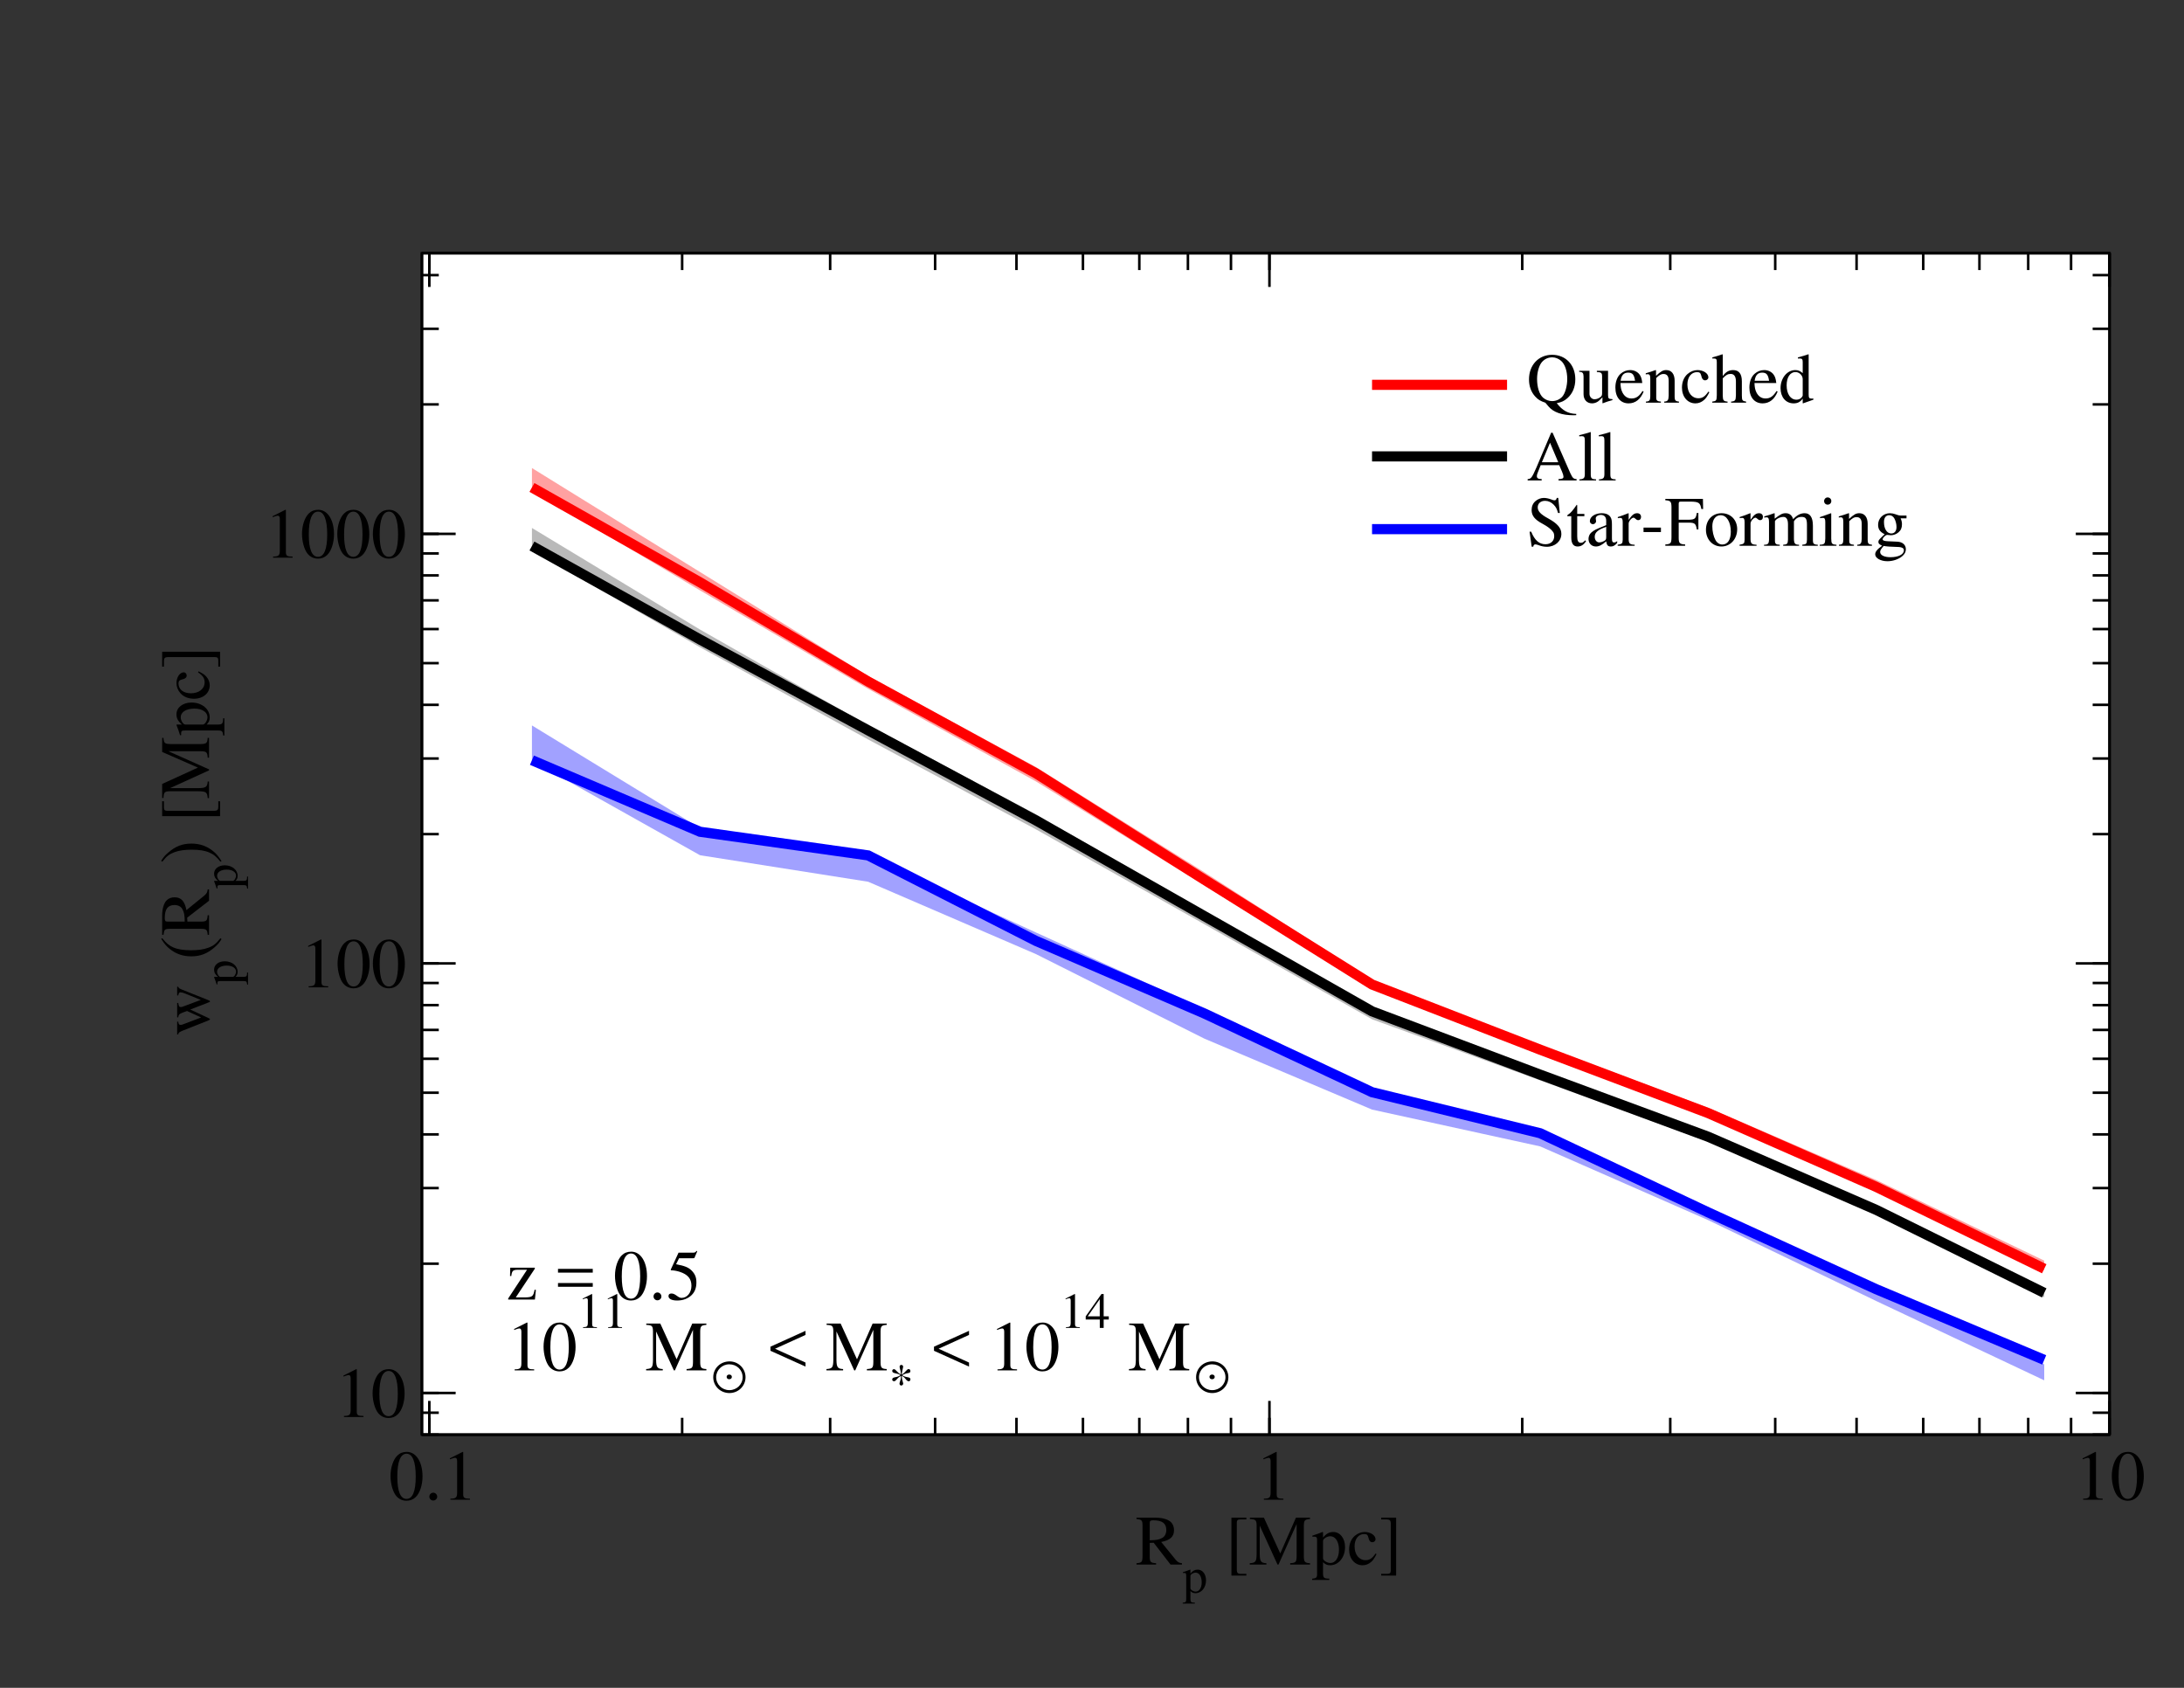 <?xml version="1.0" encoding="UTF-8"?>
<svg xmlns="http://www.w3.org/2000/svg" xmlns:xlink="http://www.w3.org/1999/xlink" width="792pt" height="612pt" viewBox="0 0 792 612" version="1.2">
<rect x="0" y="0" width="792" height="612" fill="#333333" stroke="none"/>
<g id="surface1">
<path style=" stroke:none;fill-rule:nonzero;fill:rgb(100%,100%,100%);fill-opacity:1;" d="M 153 520.199 L 765 520.199 L 765 91.801 L 153 91.801 Z M 153 520.199 "/>
<path style=" stroke:none;fill-rule:nonzero;fill:rgb(100%,47.535%,47.535%);fill-opacity:0.7;" d="M 192.902 177.91 L 253.855 214.078 L 314.812 249.758 L 375.707 283.355 L 436.66 320.992 L 497.555 358.324 L 558.512 382.438 L 619.465 404.84 L 680.359 431.094 L 741.316 460.59 L 741.316 457.102 L 680.359 427.848 L 619.465 401.656 L 558.512 378.949 L 497.555 355.266 L 436.66 316.219 L 375.707 278.152 L 314.812 245.105 L 253.855 207.406 L 192.902 169.707 "/>
<path style=" stroke:none;fill-rule:nonzero;fill:rgb(61.308%,61.308%,61.308%);fill-opacity:0.7;" d="M 192.902 199.574 L 253.855 234.703 L 314.812 268.117 L 375.707 300.738 L 436.66 335.07 L 497.555 369.586 L 558.512 391.742 L 619.465 413.957 L 680.359 440.211 L 741.316 470.383 L 741.316 466.957 L 680.359 436.969 L 619.465 410.898 L 558.512 388.254 L 497.555 365.73 L 436.66 330.418 L 375.707 295.289 L 314.812 262.977 L 253.855 228.277 L 192.902 191.434 "/>
<path style=" stroke:none;fill-rule:nonzero;fill:rgb(47.535%,47.535%,100%);fill-opacity:0.7;" d="M 192.902 275.891 L 253.855 310.102 L 314.812 319.711 L 375.707 345.965 L 436.66 376.562 L 497.555 402.328 L 558.512 415.672 L 619.465 442.414 L 680.359 471.73 L 741.316 500.492 L 741.316 494.68 L 680.359 467.383 L 619.465 438.559 L 558.512 411.078 L 497.555 394.922 L 436.66 365.914 L 375.707 338.129 L 314.812 310.223 L 253.855 300.246 L 192.902 263.039 "/>
<path style="fill:none;stroke-width:36.72;stroke-linecap:butt;stroke-linejoin:miter;stroke:rgb(100%,0%,0%);stroke-opacity:1;stroke-miterlimit:10;" d="M 1929.023 4352.539 L 2538.555 4008.594 L 3148.125 3648.75 L 3757.07 3315.82 L 4366.602 2930.859 L 4975.547 2550.195 L 5585.117 2313.984 L 6194.648 2083.867 L 6803.594 1816.406 L 7413.164 1519.609 " transform="matrix(0.1,0,0,-0.1,0,612)"/>
<path style="fill:none;stroke-width:36.72;stroke-linecap:butt;stroke-linejoin:miter;stroke:rgb(0%,0%,0%);stroke-opacity:1;stroke-miterlimit:10;" d="M 1929.023 4140.195 L 2538.555 3801.133 L 3148.125 3471.875 L 3757.07 3145.078 L 4366.602 2798.672 L 4975.547 2452.891 L 5585.117 2223.398 L 6194.648 1998.164 L 6803.594 1733.164 L 7413.164 1432.07 " transform="matrix(0.1,0,0,-0.1,0,612)"/>
<path style="fill:none;stroke-width:36.72;stroke-linecap:butt;stroke-linejoin:miter;stroke:rgb(0%,0%,100%);stroke-opacity:1;stroke-miterlimit:10;" d="M 1929.023 3363.555 L 2538.555 3104.062 L 3148.125 3018.398 L 3757.07 2708.086 L 4366.602 2445.547 L 4975.547 2159.766 L 5585.117 2011.016 L 6194.648 1723.984 L 6803.594 1445.547 L 7413.164 1189.102 " transform="matrix(0.1,0,0,-0.1,0,612)"/>
<path style="fill:none;stroke-width:9.18;stroke-linecap:butt;stroke-linejoin:miter;stroke:rgb(0%,0%,0%);stroke-opacity:1;stroke-miterlimit:10;" d="M 1530 918.008 L 7650 918.008 " transform="matrix(0.1,0,0,-0.1,0,612)"/>
<path style="fill:none;stroke-width:9.18;stroke-linecap:butt;stroke-linejoin:miter;stroke:rgb(0%,0%,0%);stroke-opacity:1;stroke-miterlimit:10;" d="M 1530 5201.992 L 7650 5201.992 " transform="matrix(0.1,0,0,-0.1,0,612)"/>
<path style="fill:none;stroke-width:9.18;stroke-linecap:butt;stroke-linejoin:miter;stroke:rgb(0%,0%,0%);stroke-opacity:1;stroke-miterlimit:10;" d="M 1556.914 918.008 L 1556.914 979.18 " transform="matrix(0.1,0,0,-0.1,0,612)"/>
<path style="fill:none;stroke-width:9.18;stroke-linecap:butt;stroke-linejoin:miter;stroke:rgb(0%,0%,0%);stroke-opacity:1;stroke-miterlimit:10;" d="M 1556.914 5201.992 L 1556.914 5140.781 " transform="matrix(0.1,0,0,-0.1,0,612)"/>
<path style="fill:none;stroke-width:9.18;stroke-linecap:butt;stroke-linejoin:miter;stroke:rgb(0%,0%,0%);stroke-opacity:1;stroke-miterlimit:10;" d="M 2473.711 918.008 L 2473.711 979.18 " transform="matrix(0.1,0,0,-0.1,0,612)"/>
<path style="fill:none;stroke-width:9.18;stroke-linecap:butt;stroke-linejoin:miter;stroke:rgb(0%,0%,0%);stroke-opacity:1;stroke-miterlimit:10;" d="M 2473.711 5201.992 L 2473.711 5140.781 " transform="matrix(0.1,0,0,-0.1,0,612)"/>
<path style="fill:none;stroke-width:9.18;stroke-linecap:butt;stroke-linejoin:miter;stroke:rgb(0%,0%,0%);stroke-opacity:1;stroke-miterlimit:10;" d="M 3010.43 918.008 L 3010.43 979.18 " transform="matrix(0.1,0,0,-0.1,0,612)"/>
<path style="fill:none;stroke-width:9.18;stroke-linecap:butt;stroke-linejoin:miter;stroke:rgb(0%,0%,0%);stroke-opacity:1;stroke-miterlimit:10;" d="M 3010.43 5201.992 L 3010.43 5140.781 " transform="matrix(0.1,0,0,-0.1,0,612)"/>
<path style="fill:none;stroke-width:9.18;stroke-linecap:butt;stroke-linejoin:miter;stroke:rgb(0%,0%,0%);stroke-opacity:1;stroke-miterlimit:10;" d="M 3391.094 918.008 L 3391.094 979.18 " transform="matrix(0.1,0,0,-0.1,0,612)"/>
<path style="fill:none;stroke-width:9.18;stroke-linecap:butt;stroke-linejoin:miter;stroke:rgb(0%,0%,0%);stroke-opacity:1;stroke-miterlimit:10;" d="M 3391.094 5201.992 L 3391.094 5140.781 " transform="matrix(0.1,0,0,-0.1,0,612)"/>
<path style="fill:none;stroke-width:9.18;stroke-linecap:butt;stroke-linejoin:miter;stroke:rgb(0%,0%,0%);stroke-opacity:1;stroke-miterlimit:10;" d="M 3686.055 918.008 L 3686.055 979.18 " transform="matrix(0.1,0,0,-0.1,0,612)"/>
<path style="fill:none;stroke-width:9.18;stroke-linecap:butt;stroke-linejoin:miter;stroke:rgb(0%,0%,0%);stroke-opacity:1;stroke-miterlimit:10;" d="M 3686.055 5201.992 L 3686.055 5140.781 " transform="matrix(0.1,0,0,-0.1,0,612)"/>
<path style="fill:none;stroke-width:9.18;stroke-linecap:butt;stroke-linejoin:miter;stroke:rgb(0%,0%,0%);stroke-opacity:1;stroke-miterlimit:10;" d="M 3927.188 918.008 L 3927.188 979.18 " transform="matrix(0.1,0,0,-0.1,0,612)"/>
<path style="fill:none;stroke-width:9.18;stroke-linecap:butt;stroke-linejoin:miter;stroke:rgb(0%,0%,0%);stroke-opacity:1;stroke-miterlimit:10;" d="M 3927.188 5201.992 L 3927.188 5140.781 " transform="matrix(0.1,0,0,-0.1,0,612)"/>
<path style="fill:none;stroke-width:9.18;stroke-linecap:butt;stroke-linejoin:miter;stroke:rgb(0%,0%,0%);stroke-opacity:1;stroke-miterlimit:10;" d="M 4131.602 918.008 L 4131.602 979.18 " transform="matrix(0.1,0,0,-0.1,0,612)"/>
<path style="fill:none;stroke-width:9.18;stroke-linecap:butt;stroke-linejoin:miter;stroke:rgb(0%,0%,0%);stroke-opacity:1;stroke-miterlimit:10;" d="M 4131.602 5201.992 L 4131.602 5140.781 " transform="matrix(0.1,0,0,-0.1,0,612)"/>
<path style="fill:none;stroke-width:9.18;stroke-linecap:butt;stroke-linejoin:miter;stroke:rgb(0%,0%,0%);stroke-opacity:1;stroke-miterlimit:10;" d="M 4307.852 918.008 L 4307.852 979.18 " transform="matrix(0.1,0,0,-0.1,0,612)"/>
<path style="fill:none;stroke-width:9.18;stroke-linecap:butt;stroke-linejoin:miter;stroke:rgb(0%,0%,0%);stroke-opacity:1;stroke-miterlimit:10;" d="M 4307.852 5201.992 L 4307.852 5140.781 " transform="matrix(0.1,0,0,-0.1,0,612)"/>
<path style="fill:none;stroke-width:9.18;stroke-linecap:butt;stroke-linejoin:miter;stroke:rgb(0%,0%,0%);stroke-opacity:1;stroke-miterlimit:10;" d="M 4463.945 918.008 L 4463.945 979.18 " transform="matrix(0.1,0,0,-0.1,0,612)"/>
<path style="fill:none;stroke-width:9.18;stroke-linecap:butt;stroke-linejoin:miter;stroke:rgb(0%,0%,0%);stroke-opacity:1;stroke-miterlimit:10;" d="M 4463.945 5201.992 L 4463.945 5140.781 " transform="matrix(0.1,0,0,-0.1,0,612)"/>
<path style="fill:none;stroke-width:9.18;stroke-linecap:butt;stroke-linejoin:miter;stroke:rgb(0%,0%,0%);stroke-opacity:1;stroke-miterlimit:10;" d="M 4603.477 918.008 L 4603.477 979.18 " transform="matrix(0.1,0,0,-0.1,0,612)"/>
<path style="fill:none;stroke-width:9.18;stroke-linecap:butt;stroke-linejoin:miter;stroke:rgb(0%,0%,0%);stroke-opacity:1;stroke-miterlimit:10;" d="M 4603.477 5201.992 L 4603.477 5140.781 " transform="matrix(0.1,0,0,-0.1,0,612)"/>
<path style="fill:none;stroke-width:9.18;stroke-linecap:butt;stroke-linejoin:miter;stroke:rgb(0%,0%,0%);stroke-opacity:1;stroke-miterlimit:10;" d="M 5520.234 918.008 L 5520.234 979.18 " transform="matrix(0.1,0,0,-0.1,0,612)"/>
<path style="fill:none;stroke-width:9.18;stroke-linecap:butt;stroke-linejoin:miter;stroke:rgb(0%,0%,0%);stroke-opacity:1;stroke-miterlimit:10;" d="M 5520.234 5201.992 L 5520.234 5140.781 " transform="matrix(0.1,0,0,-0.1,0,612)"/>
<path style="fill:none;stroke-width:9.18;stroke-linecap:butt;stroke-linejoin:miter;stroke:rgb(0%,0%,0%);stroke-opacity:1;stroke-miterlimit:10;" d="M 6056.953 918.008 L 6056.953 979.18 " transform="matrix(0.1,0,0,-0.1,0,612)"/>
<path style="fill:none;stroke-width:9.18;stroke-linecap:butt;stroke-linejoin:miter;stroke:rgb(0%,0%,0%);stroke-opacity:1;stroke-miterlimit:10;" d="M 6056.953 5201.992 L 6056.953 5140.781 " transform="matrix(0.1,0,0,-0.1,0,612)"/>
<path style="fill:none;stroke-width:9.18;stroke-linecap:butt;stroke-linejoin:miter;stroke:rgb(0%,0%,0%);stroke-opacity:1;stroke-miterlimit:10;" d="M 6437.617 918.008 L 6437.617 979.18 " transform="matrix(0.1,0,0,-0.1,0,612)"/>
<path style="fill:none;stroke-width:9.18;stroke-linecap:butt;stroke-linejoin:miter;stroke:rgb(0%,0%,0%);stroke-opacity:1;stroke-miterlimit:10;" d="M 6437.617 5201.992 L 6437.617 5140.781 " transform="matrix(0.1,0,0,-0.1,0,612)"/>
<path style="fill:none;stroke-width:9.18;stroke-linecap:butt;stroke-linejoin:miter;stroke:rgb(0%,0%,0%);stroke-opacity:1;stroke-miterlimit:10;" d="M 6732.617 918.008 L 6732.617 979.18 " transform="matrix(0.1,0,0,-0.1,0,612)"/>
<path style="fill:none;stroke-width:9.18;stroke-linecap:butt;stroke-linejoin:miter;stroke:rgb(0%,0%,0%);stroke-opacity:1;stroke-miterlimit:10;" d="M 6732.617 5201.992 L 6732.617 5140.781 " transform="matrix(0.1,0,0,-0.1,0,612)"/>
<path style="fill:none;stroke-width:9.18;stroke-linecap:butt;stroke-linejoin:miter;stroke:rgb(0%,0%,0%);stroke-opacity:1;stroke-miterlimit:10;" d="M 6974.336 918.008 L 6974.336 979.18 " transform="matrix(0.1,0,0,-0.1,0,612)"/>
<path style="fill:none;stroke-width:9.18;stroke-linecap:butt;stroke-linejoin:miter;stroke:rgb(0%,0%,0%);stroke-opacity:1;stroke-miterlimit:10;" d="M 6974.336 5201.992 L 6974.336 5140.781 " transform="matrix(0.1,0,0,-0.1,0,612)"/>
<path style="fill:none;stroke-width:9.18;stroke-linecap:butt;stroke-linejoin:miter;stroke:rgb(0%,0%,0%);stroke-opacity:1;stroke-miterlimit:10;" d="M 7178.164 918.008 L 7178.164 979.18 " transform="matrix(0.1,0,0,-0.1,0,612)"/>
<path style="fill:none;stroke-width:9.18;stroke-linecap:butt;stroke-linejoin:miter;stroke:rgb(0%,0%,0%);stroke-opacity:1;stroke-miterlimit:10;" d="M 7178.164 5201.992 L 7178.164 5140.781 " transform="matrix(0.1,0,0,-0.1,0,612)"/>
<path style="fill:none;stroke-width:9.18;stroke-linecap:butt;stroke-linejoin:miter;stroke:rgb(0%,0%,0%);stroke-opacity:1;stroke-miterlimit:10;" d="M 7355.039 918.008 L 7355.039 979.18 " transform="matrix(0.1,0,0,-0.1,0,612)"/>
<path style="fill:none;stroke-width:9.18;stroke-linecap:butt;stroke-linejoin:miter;stroke:rgb(0%,0%,0%);stroke-opacity:1;stroke-miterlimit:10;" d="M 7355.039 5201.992 L 7355.039 5140.781 " transform="matrix(0.1,0,0,-0.1,0,612)"/>
<path style="fill:none;stroke-width:9.18;stroke-linecap:butt;stroke-linejoin:miter;stroke:rgb(0%,0%,0%);stroke-opacity:1;stroke-miterlimit:10;" d="M 7510.469 918.008 L 7510.469 979.18 " transform="matrix(0.1,0,0,-0.1,0,612)"/>
<path style="fill:none;stroke-width:9.18;stroke-linecap:butt;stroke-linejoin:miter;stroke:rgb(0%,0%,0%);stroke-opacity:1;stroke-miterlimit:10;" d="M 7510.469 5201.992 L 7510.469 5140.781 " transform="matrix(0.1,0,0,-0.1,0,612)"/>
<path style="fill:none;stroke-width:9.18;stroke-linecap:butt;stroke-linejoin:miter;stroke:rgb(0%,0%,0%);stroke-opacity:1;stroke-miterlimit:10;" d="M 7650 918.008 L 7650 979.18 " transform="matrix(0.1,0,0,-0.1,0,612)"/>
<path style="fill:none;stroke-width:9.18;stroke-linecap:butt;stroke-linejoin:miter;stroke:rgb(0%,0%,0%);stroke-opacity:1;stroke-miterlimit:10;" d="M 7650 5201.992 L 7650 5140.781 " transform="matrix(0.1,0,0,-0.1,0,612)"/>
<path style="fill:none;stroke-width:9.18;stroke-linecap:butt;stroke-linejoin:miter;stroke:rgb(0%,0%,0%);stroke-opacity:1;stroke-miterlimit:10;" d="M 1556.914 918.008 L 1556.914 1040.391 " transform="matrix(0.1,0,0,-0.1,0,612)"/>
<path style="fill:none;stroke-width:9.18;stroke-linecap:butt;stroke-linejoin:miter;stroke:rgb(0%,0%,0%);stroke-opacity:1;stroke-miterlimit:10;" d="M 1556.914 5201.992 L 1556.914 5079.609 " transform="matrix(0.1,0,0,-0.1,0,612)"/>
<path style="fill:none;stroke-width:9.18;stroke-linecap:butt;stroke-linejoin:miter;stroke:rgb(0%,0%,0%);stroke-opacity:1;stroke-miterlimit:10;" d="M 4603.477 918.008 L 4603.477 1040.391 " transform="matrix(0.1,0,0,-0.1,0,612)"/>
<path style="fill:none;stroke-width:9.18;stroke-linecap:butt;stroke-linejoin:miter;stroke:rgb(0%,0%,0%);stroke-opacity:1;stroke-miterlimit:10;" d="M 4603.477 5201.992 L 4603.477 5079.609 " transform="matrix(0.1,0,0,-0.1,0,612)"/>
<path style="fill:none;stroke-width:9.18;stroke-linecap:butt;stroke-linejoin:miter;stroke:rgb(0%,0%,0%);stroke-opacity:1;stroke-miterlimit:10;" d="M 7650 918.008 L 7650 1040.391 " transform="matrix(0.1,0,0,-0.1,0,612)"/>
<path style="fill:none;stroke-width:9.18;stroke-linecap:butt;stroke-linejoin:miter;stroke:rgb(0%,0%,0%);stroke-opacity:1;stroke-miterlimit:10;" d="M 7650 5201.992 L 7650 5079.609 " transform="matrix(0.1,0,0,-0.1,0,612)"/>
<path style=" stroke:none;fill-rule:nonzero;fill:rgb(0%,0%,0%);fill-opacity:1;" d="M 147.523 526.445 C 146.109 526.445 145.031 526.855 144.082 527.781 C 142.594 529.219 141.617 532.168 141.617 535.172 C 141.617 537.996 142.465 540.977 143.672 542.414 C 144.621 543.543 145.93 544.16 147.418 544.16 C 148.727 544.16 149.832 543.723 150.758 542.824 C 152.246 541.414 153.223 538.434 153.223 535.328 C 153.223 530.062 150.883 526.445 147.523 526.445 Z M 147.445 527.109 C 149.602 527.109 150.758 530.012 150.758 535.379 C 150.758 540.746 149.629 543.492 147.418 543.492 C 145.211 543.492 144.082 540.746 144.082 535.406 C 144.082 529.938 145.234 527.109 147.445 527.109 "/>
<path style=" stroke:none;fill-rule:nonzero;fill:rgb(0%,0%,0%);fill-opacity:1;" d="M 157.109 541.234 C 156.34 541.234 155.695 541.875 155.695 542.695 C 155.695 543.441 156.34 544.082 157.086 544.082 C 157.879 544.082 158.547 543.465 158.547 542.695 C 158.547 541.898 157.879 541.234 157.109 541.234 "/>
<path style=" stroke:none;fill-rule:nonzero;fill:rgb(0%,0%,0%);fill-opacity:1;" d="M 163.328 543.801 L 170.414 543.801 L 170.414 543.414 C 168.438 543.414 168.004 543.133 167.977 541.898 L 167.977 526.496 L 167.773 526.445 L 163.148 528.781 L 163.148 529.141 C 164.152 528.754 164.766 528.574 164.996 528.574 C 165.539 528.574 165.77 528.961 165.77 529.781 L 165.77 541.414 C 165.719 543.031 165.281 543.391 163.328 543.414 L 163.328 543.801 "/>
<path style=" stroke:none;fill-rule:nonzero;fill:rgb(0%,0%,0%);fill-opacity:1;" d="M 458.328 543.801 L 465.414 543.801 L 465.414 543.414 C 463.438 543.414 463.004 543.133 462.977 541.898 L 462.977 526.496 L 462.773 526.445 L 458.148 528.781 L 458.148 529.141 C 459.152 528.754 459.766 528.574 459.996 528.574 C 460.539 528.574 460.77 528.961 460.77 529.781 L 460.77 541.414 C 460.719 543.031 460.281 543.391 458.328 543.414 L 458.328 543.801 "/>
<path style=" stroke:none;fill-rule:nonzero;fill:rgb(0%,0%,0%);fill-opacity:1;" d="M 755.43 543.801 L 762.516 543.801 L 762.516 543.414 C 760.539 543.414 760.102 543.133 760.078 541.898 L 760.078 526.496 L 759.871 526.445 L 755.25 528.781 L 755.25 529.141 C 756.254 528.754 756.867 528.574 757.098 528.574 C 757.637 528.574 757.867 528.961 757.867 529.781 L 757.867 541.414 C 757.816 543.031 757.383 543.391 755.43 543.414 L 755.43 543.801 "/>
<path style=" stroke:none;fill-rule:nonzero;fill:rgb(0%,0%,0%);fill-opacity:1;" d="M 771.723 526.445 C 770.309 526.445 769.23 526.855 768.281 527.781 C 766.793 529.219 765.816 532.168 765.816 535.172 C 765.816 537.996 766.664 540.977 767.871 542.414 C 768.82 543.543 770.129 544.16 771.617 544.16 C 772.93 544.16 774.031 543.723 774.957 542.824 C 776.445 541.414 777.422 538.434 777.422 535.328 C 777.422 530.062 775.086 526.445 771.723 526.445 Z M 771.645 527.109 C 773.801 527.109 774.957 530.012 774.957 535.379 C 774.957 540.746 773.828 543.492 771.617 543.492 C 769.41 543.492 768.281 540.746 768.281 535.406 C 768.281 529.938 769.438 527.109 771.645 527.109 "/>
<path style=" stroke:none;fill-rule:nonzero;fill:rgb(0%,0%,0%);fill-opacity:1;" d="M 428.621 566.812 C 427.645 566.734 427.133 566.477 426.387 565.605 L 421.098 559.109 C 424.359 558.469 425.742 557.184 425.742 554.82 C 425.742 553.719 425.41 552.77 424.742 552.023 C 423.766 550.969 421.637 550.305 419.223 550.305 L 412.137 550.305 L 412.137 550.789 C 414.035 550.996 414.293 551.227 414.32 553.102 L 414.32 564.219 C 414.293 566.402 414.062 566.656 412.137 566.812 L 412.137 567.301 L 419.246 567.301 L 419.246 566.812 C 417.273 566.684 416.965 566.375 416.938 564.5 L 416.938 559.445 L 418.375 559.391 L 424.484 567.301 L 428.621 567.301 Z M 416.938 552.18 C 416.938 551.461 417.219 551.254 418.246 551.254 C 421.457 551.254 422.945 552.359 422.945 554.77 C 422.945 556.055 422.406 557.133 421.484 557.621 C 420.301 558.289 419.402 558.441 416.938 558.492 L 416.938 552.18 "/>
<path style=" stroke:none;fill-rule:nonzero;fill:rgb(0%,0%,0%);fill-opacity:1;" d="M 428.891 581.445 L 433.293 581.445 L 433.293 581.117 C 431.93 581.102 431.711 580.918 431.691 579.754 L 431.691 576.898 C 432.348 577.5 432.766 577.68 433.527 577.68 C 435.691 577.68 437.348 575.645 437.348 573.008 C 437.348 570.754 436.074 569.133 434.312 569.133 C 433.293 569.133 432.492 569.57 431.691 570.57 L 431.691 569.172 L 431.582 569.133 C 430.602 569.516 429.965 569.754 428.965 570.062 L 428.965 570.352 C 429.129 570.336 429.254 570.336 429.418 570.336 C 430.035 570.336 430.164 570.516 430.164 571.371 L 430.164 579.883 C 430.164 580.848 429.965 581.027 428.891 581.137 Z M 431.691 571.426 C 431.691 570.879 432.711 570.227 433.547 570.227 C 434.891 570.227 435.781 571.609 435.781 573.734 C 435.781 575.734 434.891 577.102 433.582 577.102 C 432.727 577.102 431.691 576.445 431.691 575.898 L 431.691 571.426 "/>
<path style=" stroke:none;fill-rule:nonzero;fill:rgb(0%,0%,0%);fill-opacity:1;" d="M 451.977 550.945 L 451.977 550.305 L 446.559 550.305 L 446.559 571.305 L 451.977 571.305 L 451.977 570.664 L 449.77 570.664 C 448.895 570.637 448.535 570.254 448.512 569.328 L 448.512 552.074 C 448.535 551.254 448.82 550.969 449.664 550.945 L 451.977 550.945 "/>
<path style=" stroke:none;fill-rule:nonzero;fill:rgb(0%,0%,0%);fill-opacity:1;" d="M 475.059 550.305 L 469.949 550.305 L 464.273 563.27 L 458.344 550.305 L 453.258 550.305 L 453.258 550.789 C 455.363 550.895 455.648 551.176 455.699 553.102 L 455.699 563.527 C 455.648 566.246 455.312 566.684 453.207 566.812 L 453.207 567.301 L 459.242 567.301 L 459.242 566.812 C 457.266 566.711 456.879 566.172 456.828 563.527 L 456.828 553.18 L 463.273 567.301 L 463.633 567.301 L 470.203 552.59 L 470.203 564.219 C 470.18 566.402 469.898 566.684 467.867 566.812 L 467.867 567.301 L 475.059 567.301 L 475.059 566.812 C 473.211 566.711 472.875 566.352 472.824 564.5 L 472.824 553.102 C 472.875 551.254 473.184 550.918 475.059 550.789 L 475.059 550.305 "/>
<path style=" stroke:none;fill-rule:nonzero;fill:rgb(0%,0%,0%);fill-opacity:1;" d="M 475.828 572.871 L 482.043 572.871 L 482.043 572.41 C 480.117 572.383 479.809 572.125 479.781 570.484 L 479.781 566.453 C 480.707 567.301 481.297 567.555 482.375 567.555 C 485.43 567.555 487.766 564.68 487.766 560.957 C 487.766 557.773 485.969 555.488 483.48 555.488 C 482.043 555.488 480.914 556.105 479.781 557.516 L 479.781 555.539 L 479.629 555.488 C 478.242 556.027 477.344 556.363 475.93 556.797 L 475.93 557.211 C 476.164 557.184 476.344 557.184 476.574 557.184 C 477.445 557.184 477.625 557.441 477.625 558.648 L 477.625 570.664 C 477.625 572.023 477.344 572.281 475.828 572.434 Z M 479.781 558.727 C 479.781 557.953 481.219 557.031 482.402 557.031 C 484.301 557.031 485.559 558.98 485.559 561.984 C 485.559 564.809 484.301 566.734 482.453 566.734 C 481.246 566.734 479.781 565.812 479.781 565.039 L 479.781 558.727 "/>
<path style=" stroke:none;fill-rule:nonzero;fill:rgb(0%,0%,0%);fill-opacity:1;" d="M 498.82 563.297 C 497.586 565.094 496.664 565.707 495.199 565.707 C 492.836 565.707 491.219 563.656 491.219 560.703 C 491.219 558.031 492.633 556.234 494.711 556.234 C 495.633 556.234 495.969 556.516 496.227 557.469 L 496.379 558.031 C 496.586 558.777 497.047 559.211 497.613 559.211 C 498.281 559.211 498.82 558.727 498.82 558.133 C 498.82 556.695 497.023 555.488 494.863 555.488 C 493.605 555.488 492.297 556.004 491.242 556.93 C 489.961 558.059 489.242 559.805 489.242 561.855 C 489.242 565.168 491.27 567.555 494.121 567.555 C 495.273 567.555 496.305 567.145 497.227 566.352 C 497.922 565.758 498.406 565.039 499.18 563.527 L 498.82 563.297 "/>
<path style=" stroke:none;fill-rule:nonzero;fill:rgb(0%,0%,0%);fill-opacity:1;" d="M 500.871 570.664 L 500.871 571.305 L 506.289 571.305 L 506.289 550.305 L 500.871 550.305 L 500.871 550.945 L 503.082 550.945 C 503.953 550.969 504.312 551.355 504.34 552.281 L 504.34 569.535 C 504.312 570.355 504.031 570.637 503.184 570.664 L 500.871 570.664 "/>
<path style="fill:none;stroke-width:9.18;stroke-linecap:butt;stroke-linejoin:miter;stroke:rgb(0%,0%,0%);stroke-opacity:1;stroke-miterlimit:10;" d="M 1530 918.008 L 1530 5201.992 " transform="matrix(0.1,0,0,-0.1,0,612)"/>
<path style="fill:none;stroke-width:9.18;stroke-linecap:butt;stroke-linejoin:miter;stroke:rgb(0%,0%,0%);stroke-opacity:1;stroke-miterlimit:10;" d="M 7650 918.008 L 7650 5201.992 " transform="matrix(0.1,0,0,-0.1,0,612)"/>
<path style="fill:none;stroke-width:9.18;stroke-linecap:butt;stroke-linejoin:miter;stroke:rgb(0%,0%,0%);stroke-opacity:1;stroke-miterlimit:10;" d="M 1530 918.008 L 1591.211 918.008 " transform="matrix(0.1,0,0,-0.1,0,612)"/>
<path style="fill:none;stroke-width:9.18;stroke-linecap:butt;stroke-linejoin:miter;stroke:rgb(0%,0%,0%);stroke-opacity:1;stroke-miterlimit:10;" d="M 7650 918.008 L 7588.789 918.008 " transform="matrix(0.1,0,0,-0.1,0,612)"/>
<path style="fill:none;stroke-width:9.18;stroke-linecap:butt;stroke-linejoin:miter;stroke:rgb(0%,0%,0%);stroke-opacity:1;stroke-miterlimit:10;" d="M 1530 997.578 L 1591.211 997.578 " transform="matrix(0.1,0,0,-0.1,0,612)"/>
<path style="fill:none;stroke-width:9.18;stroke-linecap:butt;stroke-linejoin:miter;stroke:rgb(0%,0%,0%);stroke-opacity:1;stroke-miterlimit:10;" d="M 7650 997.578 L 7588.789 997.578 " transform="matrix(0.1,0,0,-0.1,0,612)"/>
<path style="fill:none;stroke-width:9.18;stroke-linecap:butt;stroke-linejoin:miter;stroke:rgb(0%,0%,0%);stroke-opacity:1;stroke-miterlimit:10;" d="M 1530 1069.141 L 1591.211 1069.141 " transform="matrix(0.1,0,0,-0.1,0,612)"/>
<path style="fill:none;stroke-width:9.18;stroke-linecap:butt;stroke-linejoin:miter;stroke:rgb(0%,0%,0%);stroke-opacity:1;stroke-miterlimit:10;" d="M 7650 1069.141 L 7588.789 1069.141 " transform="matrix(0.1,0,0,-0.1,0,612)"/>
<path style="fill:none;stroke-width:9.18;stroke-linecap:butt;stroke-linejoin:miter;stroke:rgb(0%,0%,0%);stroke-opacity:1;stroke-miterlimit:10;" d="M 1530 1537.969 L 1591.211 1537.969 " transform="matrix(0.1,0,0,-0.1,0,612)"/>
<path style="fill:none;stroke-width:9.18;stroke-linecap:butt;stroke-linejoin:miter;stroke:rgb(0%,0%,0%);stroke-opacity:1;stroke-miterlimit:10;" d="M 7650 1537.969 L 7588.789 1537.969 " transform="matrix(0.1,0,0,-0.1,0,612)"/>
<path style="fill:none;stroke-width:9.18;stroke-linecap:butt;stroke-linejoin:miter;stroke:rgb(0%,0%,0%);stroke-opacity:1;stroke-miterlimit:10;" d="M 1530 1812.148 L 1591.211 1812.148 " transform="matrix(0.1,0,0,-0.1,0,612)"/>
<path style="fill:none;stroke-width:9.18;stroke-linecap:butt;stroke-linejoin:miter;stroke:rgb(0%,0%,0%);stroke-opacity:1;stroke-miterlimit:10;" d="M 7650 1812.148 L 7588.789 1812.148 " transform="matrix(0.1,0,0,-0.1,0,612)"/>
<path style="fill:none;stroke-width:9.18;stroke-linecap:butt;stroke-linejoin:miter;stroke:rgb(0%,0%,0%);stroke-opacity:1;stroke-miterlimit:10;" d="M 1530 2006.758 L 1591.211 2006.758 " transform="matrix(0.1,0,0,-0.1,0,612)"/>
<path style="fill:none;stroke-width:9.18;stroke-linecap:butt;stroke-linejoin:miter;stroke:rgb(0%,0%,0%);stroke-opacity:1;stroke-miterlimit:10;" d="M 7650 2006.758 L 7588.789 2006.758 " transform="matrix(0.1,0,0,-0.1,0,612)"/>
<path style="fill:none;stroke-width:9.18;stroke-linecap:butt;stroke-linejoin:miter;stroke:rgb(0%,0%,0%);stroke-opacity:1;stroke-miterlimit:10;" d="M 1530 2157.891 L 1591.211 2157.891 " transform="matrix(0.1,0,0,-0.1,0,612)"/>
<path style="fill:none;stroke-width:9.18;stroke-linecap:butt;stroke-linejoin:miter;stroke:rgb(0%,0%,0%);stroke-opacity:1;stroke-miterlimit:10;" d="M 7650 2157.891 L 7588.789 2157.891 " transform="matrix(0.1,0,0,-0.1,0,612)"/>
<path style="fill:none;stroke-width:9.18;stroke-linecap:butt;stroke-linejoin:miter;stroke:rgb(0%,0%,0%);stroke-opacity:1;stroke-miterlimit:10;" d="M 1530 2280.938 L 1591.211 2280.938 " transform="matrix(0.1,0,0,-0.1,0,612)"/>
<path style="fill:none;stroke-width:9.18;stroke-linecap:butt;stroke-linejoin:miter;stroke:rgb(0%,0%,0%);stroke-opacity:1;stroke-miterlimit:10;" d="M 7650 2280.938 L 7588.789 2280.938 " transform="matrix(0.1,0,0,-0.1,0,612)"/>
<path style="fill:none;stroke-width:9.18;stroke-linecap:butt;stroke-linejoin:miter;stroke:rgb(0%,0%,0%);stroke-opacity:1;stroke-miterlimit:10;" d="M 1530 2385.586 L 1591.211 2385.586 " transform="matrix(0.1,0,0,-0.1,0,612)"/>
<path style="fill:none;stroke-width:9.18;stroke-linecap:butt;stroke-linejoin:miter;stroke:rgb(0%,0%,0%);stroke-opacity:1;stroke-miterlimit:10;" d="M 7650 2385.586 L 7588.789 2385.586 " transform="matrix(0.1,0,0,-0.1,0,612)"/>
<path style="fill:none;stroke-width:9.18;stroke-linecap:butt;stroke-linejoin:miter;stroke:rgb(0%,0%,0%);stroke-opacity:1;stroke-miterlimit:10;" d="M 1530 2475.547 L 1591.211 2475.547 " transform="matrix(0.1,0,0,-0.1,0,612)"/>
<path style="fill:none;stroke-width:9.18;stroke-linecap:butt;stroke-linejoin:miter;stroke:rgb(0%,0%,0%);stroke-opacity:1;stroke-miterlimit:10;" d="M 7650 2475.547 L 7588.789 2475.547 " transform="matrix(0.1,0,0,-0.1,0,612)"/>
<path style="fill:none;stroke-width:9.18;stroke-linecap:butt;stroke-linejoin:miter;stroke:rgb(0%,0%,0%);stroke-opacity:1;stroke-miterlimit:10;" d="M 1530 2555.703 L 1591.211 2555.703 " transform="matrix(0.1,0,0,-0.1,0,612)"/>
<path style="fill:none;stroke-width:9.18;stroke-linecap:butt;stroke-linejoin:miter;stroke:rgb(0%,0%,0%);stroke-opacity:1;stroke-miterlimit:10;" d="M 7650 2555.703 L 7588.789 2555.703 " transform="matrix(0.1,0,0,-0.1,0,612)"/>
<path style="fill:none;stroke-width:9.18;stroke-linecap:butt;stroke-linejoin:miter;stroke:rgb(0%,0%,0%);stroke-opacity:1;stroke-miterlimit:10;" d="M 1530 2626.719 L 1591.211 2626.719 " transform="matrix(0.1,0,0,-0.1,0,612)"/>
<path style="fill:none;stroke-width:9.18;stroke-linecap:butt;stroke-linejoin:miter;stroke:rgb(0%,0%,0%);stroke-opacity:1;stroke-miterlimit:10;" d="M 7650 2626.719 L 7588.789 2626.719 " transform="matrix(0.1,0,0,-0.1,0,612)"/>
<path style="fill:none;stroke-width:9.18;stroke-linecap:butt;stroke-linejoin:miter;stroke:rgb(0%,0%,0%);stroke-opacity:1;stroke-miterlimit:10;" d="M 1530 3095.508 L 1591.211 3095.508 " transform="matrix(0.1,0,0,-0.1,0,612)"/>
<path style="fill:none;stroke-width:9.18;stroke-linecap:butt;stroke-linejoin:miter;stroke:rgb(0%,0%,0%);stroke-opacity:1;stroke-miterlimit:10;" d="M 7650 3095.508 L 7588.789 3095.508 " transform="matrix(0.1,0,0,-0.1,0,612)"/>
<path style="fill:none;stroke-width:9.18;stroke-linecap:butt;stroke-linejoin:miter;stroke:rgb(0%,0%,0%);stroke-opacity:1;stroke-miterlimit:10;" d="M 1530 3369.688 L 1591.211 3369.688 " transform="matrix(0.1,0,0,-0.1,0,612)"/>
<path style="fill:none;stroke-width:9.18;stroke-linecap:butt;stroke-linejoin:miter;stroke:rgb(0%,0%,0%);stroke-opacity:1;stroke-miterlimit:10;" d="M 7650 3369.688 L 7588.789 3369.688 " transform="matrix(0.1,0,0,-0.1,0,612)"/>
<path style="fill:none;stroke-width:9.18;stroke-linecap:butt;stroke-linejoin:miter;stroke:rgb(0%,0%,0%);stroke-opacity:1;stroke-miterlimit:10;" d="M 1530 3564.297 L 1591.211 3564.297 " transform="matrix(0.1,0,0,-0.1,0,612)"/>
<path style="fill:none;stroke-width:9.18;stroke-linecap:butt;stroke-linejoin:miter;stroke:rgb(0%,0%,0%);stroke-opacity:1;stroke-miterlimit:10;" d="M 7650 3564.297 L 7588.789 3564.297 " transform="matrix(0.1,0,0,-0.1,0,612)"/>
<path style="fill:none;stroke-width:9.18;stroke-linecap:butt;stroke-linejoin:miter;stroke:rgb(0%,0%,0%);stroke-opacity:1;stroke-miterlimit:10;" d="M 1530 3715.469 L 1591.211 3715.469 " transform="matrix(0.1,0,0,-0.1,0,612)"/>
<path style="fill:none;stroke-width:9.18;stroke-linecap:butt;stroke-linejoin:miter;stroke:rgb(0%,0%,0%);stroke-opacity:1;stroke-miterlimit:10;" d="M 7650 3715.469 L 7588.789 3715.469 " transform="matrix(0.1,0,0,-0.1,0,612)"/>
<path style="fill:none;stroke-width:9.18;stroke-linecap:butt;stroke-linejoin:miter;stroke:rgb(0%,0%,0%);stroke-opacity:1;stroke-miterlimit:10;" d="M 1530 3839.062 L 1591.211 3839.062 " transform="matrix(0.1,0,0,-0.1,0,612)"/>
<path style="fill:none;stroke-width:9.18;stroke-linecap:butt;stroke-linejoin:miter;stroke:rgb(0%,0%,0%);stroke-opacity:1;stroke-miterlimit:10;" d="M 7650 3839.062 L 7588.789 3839.062 " transform="matrix(0.1,0,0,-0.1,0,612)"/>
<path style="fill:none;stroke-width:9.18;stroke-linecap:butt;stroke-linejoin:miter;stroke:rgb(0%,0%,0%);stroke-opacity:1;stroke-miterlimit:10;" d="M 1530 3943.125 L 1591.211 3943.125 " transform="matrix(0.1,0,0,-0.1,0,612)"/>
<path style="fill:none;stroke-width:9.18;stroke-linecap:butt;stroke-linejoin:miter;stroke:rgb(0%,0%,0%);stroke-opacity:1;stroke-miterlimit:10;" d="M 7650 3943.125 L 7588.789 3943.125 " transform="matrix(0.1,0,0,-0.1,0,612)"/>
<path style="fill:none;stroke-width:9.18;stroke-linecap:butt;stroke-linejoin:miter;stroke:rgb(0%,0%,0%);stroke-opacity:1;stroke-miterlimit:10;" d="M 1530 4033.672 L 1591.211 4033.672 " transform="matrix(0.1,0,0,-0.1,0,612)"/>
<path style="fill:none;stroke-width:9.18;stroke-linecap:butt;stroke-linejoin:miter;stroke:rgb(0%,0%,0%);stroke-opacity:1;stroke-miterlimit:10;" d="M 7650 4033.672 L 7588.789 4033.672 " transform="matrix(0.1,0,0,-0.1,0,612)"/>
<path style="fill:none;stroke-width:9.18;stroke-linecap:butt;stroke-linejoin:miter;stroke:rgb(0%,0%,0%);stroke-opacity:1;stroke-miterlimit:10;" d="M 1530 4113.242 L 1591.211 4113.242 " transform="matrix(0.1,0,0,-0.1,0,612)"/>
<path style="fill:none;stroke-width:9.18;stroke-linecap:butt;stroke-linejoin:miter;stroke:rgb(0%,0%,0%);stroke-opacity:1;stroke-miterlimit:10;" d="M 7650 4113.242 L 7588.789 4113.242 " transform="matrix(0.1,0,0,-0.1,0,612)"/>
<path style="fill:none;stroke-width:9.18;stroke-linecap:butt;stroke-linejoin:miter;stroke:rgb(0%,0%,0%);stroke-opacity:1;stroke-miterlimit:10;" d="M 1530 4184.258 L 1591.211 4184.258 " transform="matrix(0.1,0,0,-0.1,0,612)"/>
<path style="fill:none;stroke-width:9.18;stroke-linecap:butt;stroke-linejoin:miter;stroke:rgb(0%,0%,0%);stroke-opacity:1;stroke-miterlimit:10;" d="M 7650 4184.258 L 7588.789 4184.258 " transform="matrix(0.1,0,0,-0.1,0,612)"/>
<path style="fill:none;stroke-width:9.18;stroke-linecap:butt;stroke-linejoin:miter;stroke:rgb(0%,0%,0%);stroke-opacity:1;stroke-miterlimit:10;" d="M 1530 4653.633 L 1591.211 4653.633 " transform="matrix(0.1,0,0,-0.1,0,612)"/>
<path style="fill:none;stroke-width:9.18;stroke-linecap:butt;stroke-linejoin:miter;stroke:rgb(0%,0%,0%);stroke-opacity:1;stroke-miterlimit:10;" d="M 7650 4653.633 L 7588.789 4653.633 " transform="matrix(0.1,0,0,-0.1,0,612)"/>
<path style="fill:none;stroke-width:9.18;stroke-linecap:butt;stroke-linejoin:miter;stroke:rgb(0%,0%,0%);stroke-opacity:1;stroke-miterlimit:10;" d="M 1530 4927.812 L 1591.211 4927.812 " transform="matrix(0.1,0,0,-0.1,0,612)"/>
<path style="fill:none;stroke-width:9.18;stroke-linecap:butt;stroke-linejoin:miter;stroke:rgb(0%,0%,0%);stroke-opacity:1;stroke-miterlimit:10;" d="M 7650 4927.812 L 7588.789 4927.812 " transform="matrix(0.1,0,0,-0.1,0,612)"/>
<path style="fill:none;stroke-width:9.18;stroke-linecap:butt;stroke-linejoin:miter;stroke:rgb(0%,0%,0%);stroke-opacity:1;stroke-miterlimit:10;" d="M 1530 5122.422 L 1591.211 5122.422 " transform="matrix(0.1,0,0,-0.1,0,612)"/>
<path style="fill:none;stroke-width:9.18;stroke-linecap:butt;stroke-linejoin:miter;stroke:rgb(0%,0%,0%);stroke-opacity:1;stroke-miterlimit:10;" d="M 7650 5122.422 L 7588.789 5122.422 " transform="matrix(0.1,0,0,-0.1,0,612)"/>
<path style="fill:none;stroke-width:9.18;stroke-linecap:butt;stroke-linejoin:miter;stroke:rgb(0%,0%,0%);stroke-opacity:1;stroke-miterlimit:10;" d="M 1530 1069.141 L 1652.383 1069.141 " transform="matrix(0.1,0,0,-0.1,0,612)"/>
<path style="fill:none;stroke-width:9.18;stroke-linecap:butt;stroke-linejoin:miter;stroke:rgb(0%,0%,0%);stroke-opacity:1;stroke-miterlimit:10;" d="M 7650 1069.141 L 7527.617 1069.141 " transform="matrix(0.1,0,0,-0.1,0,612)"/>
<path style="fill:none;stroke-width:9.18;stroke-linecap:butt;stroke-linejoin:miter;stroke:rgb(0%,0%,0%);stroke-opacity:1;stroke-miterlimit:10;" d="M 1530 2626.719 L 1652.383 2626.719 " transform="matrix(0.1,0,0,-0.1,0,612)"/>
<path style="fill:none;stroke-width:9.18;stroke-linecap:butt;stroke-linejoin:miter;stroke:rgb(0%,0%,0%);stroke-opacity:1;stroke-miterlimit:10;" d="M 7650 2626.719 L 7527.617 2626.719 " transform="matrix(0.1,0,0,-0.1,0,612)"/>
<path style="fill:none;stroke-width:9.18;stroke-linecap:butt;stroke-linejoin:miter;stroke:rgb(0%,0%,0%);stroke-opacity:1;stroke-miterlimit:10;" d="M 1530 4184.258 L 1652.383 4184.258 " transform="matrix(0.1,0,0,-0.1,0,612)"/>
<path style="fill:none;stroke-width:9.18;stroke-linecap:butt;stroke-linejoin:miter;stroke:rgb(0%,0%,0%);stroke-opacity:1;stroke-miterlimit:10;" d="M 7650 4184.258 L 7527.617 4184.258 " transform="matrix(0.1,0,0,-0.1,0,612)"/>
<path style=" stroke:none;fill-rule:nonzero;fill:rgb(0%,0%,0%);fill-opacity:1;" d="M 124.73 513.801 L 131.816 513.801 L 131.816 513.414 C 129.84 513.414 129.402 513.133 129.379 511.898 L 129.379 496.496 L 129.172 496.445 L 124.551 498.781 L 124.551 499.141 C 125.551 498.754 126.168 498.574 126.398 498.574 C 126.938 498.574 127.168 498.961 127.168 499.781 L 127.168 511.41 C 127.117 513.031 126.68 513.391 124.73 513.414 L 124.73 513.801 "/>
<path style=" stroke:none;fill-rule:nonzero;fill:rgb(0%,0%,0%);fill-opacity:1;" d="M 141.023 496.445 C 139.609 496.445 138.531 496.855 137.582 497.781 C 136.094 499.219 135.117 502.168 135.117 505.172 C 135.117 507.996 135.965 510.977 137.172 512.414 C 138.121 513.543 139.43 514.16 140.918 514.16 C 142.227 514.16 143.332 513.723 144.258 512.824 C 145.746 511.41 146.723 508.434 146.723 505.328 C 146.723 500.062 144.383 496.445 141.023 496.445 Z M 140.945 497.109 C 143.102 497.109 144.258 500.012 144.258 505.379 C 144.258 510.746 143.129 513.492 140.918 513.492 C 138.711 513.492 137.582 510.746 137.582 505.406 C 137.582 499.938 138.734 497.109 140.945 497.109 "/>
<path style=" stroke:none;fill-rule:nonzero;fill:rgb(0%,0%,0%);fill-opacity:1;" d="M 111.93 358 L 119.016 358 L 119.016 357.617 C 117.039 357.617 116.602 357.332 116.578 356.102 L 116.578 340.695 L 116.371 340.645 L 111.75 342.98 L 111.75 343.34 C 112.754 342.953 113.367 342.773 113.598 342.773 C 114.137 342.773 114.367 343.16 114.367 343.98 L 114.367 355.613 C 114.316 357.23 113.883 357.59 111.93 357.617 L 111.93 358 "/>
<path style=" stroke:none;fill-rule:nonzero;fill:rgb(0%,0%,0%);fill-opacity:1;" d="M 128.32 340.645 C 126.91 340.645 125.832 341.055 124.883 341.98 C 123.391 343.418 122.414 346.367 122.414 349.371 C 122.414 352.195 123.266 355.176 124.469 356.613 C 125.422 357.742 126.73 358.359 128.219 358.359 C 129.527 358.359 130.633 357.922 131.555 357.023 C 133.047 355.613 134.023 352.633 134.023 349.527 C 134.023 344.266 131.684 340.645 128.32 340.645 Z M 128.242 341.312 C 130.402 341.312 131.555 344.211 131.555 349.578 C 131.555 354.945 130.426 357.691 128.219 357.691 C 126.012 357.691 124.883 354.945 124.883 349.605 C 124.883 344.137 126.035 341.312 128.242 341.312 "/>
<path style=" stroke:none;fill-rule:nonzero;fill:rgb(0%,0%,0%);fill-opacity:1;" d="M 141.121 340.645 C 139.711 340.645 138.633 341.055 137.68 341.98 C 136.191 343.418 135.215 346.367 135.215 349.371 C 135.215 352.195 136.062 355.176 137.27 356.613 C 138.219 357.742 139.531 358.359 141.02 358.359 C 142.328 358.359 143.434 357.922 144.355 357.023 C 145.844 355.613 146.82 352.633 146.82 349.527 C 146.82 344.266 144.484 340.645 141.121 340.645 Z M 141.043 341.312 C 143.203 341.312 144.355 344.211 144.355 349.578 C 144.355 354.945 143.227 357.691 141.02 357.691 C 138.812 357.691 137.68 354.945 137.68 349.605 C 137.68 344.137 138.836 341.312 141.043 341.312 "/>
<path style=" stroke:none;fill-rule:nonzero;fill:rgb(0%,0%,0%);fill-opacity:1;" d="M 99.031 202.199 L 106.117 202.199 L 106.117 201.816 C 104.141 201.816 103.703 201.531 103.676 200.301 L 103.676 184.895 L 103.473 184.844 L 98.852 187.18 L 98.852 187.539 C 99.852 187.156 100.469 186.977 100.699 186.977 C 101.238 186.977 101.469 187.359 101.469 188.18 L 101.469 199.812 C 101.418 201.43 100.98 201.789 99.031 201.816 L 99.031 202.199 "/>
<path style=" stroke:none;fill-rule:nonzero;fill:rgb(0%,0%,0%);fill-opacity:1;" d="M 115.422 184.844 C 114.008 184.844 112.93 185.254 111.98 186.18 C 110.492 187.617 109.516 190.57 109.516 193.574 C 109.516 196.398 110.363 199.375 111.57 200.812 C 112.52 201.945 113.828 202.559 115.32 202.559 C 116.629 202.559 117.734 202.121 118.656 201.227 C 120.145 199.812 121.121 196.836 121.121 193.727 C 121.121 188.465 118.785 184.844 115.422 184.844 Z M 115.344 185.512 C 117.504 185.512 118.656 188.41 118.656 193.777 C 118.656 199.145 117.527 201.891 115.32 201.891 C 113.109 201.891 111.98 199.145 111.98 193.805 C 111.98 188.336 113.137 185.512 115.344 185.512 "/>
<path style=" stroke:none;fill-rule:nonzero;fill:rgb(0%,0%,0%);fill-opacity:1;" d="M 128.223 184.844 C 126.809 184.844 125.73 185.254 124.781 186.18 C 123.293 187.617 122.316 190.57 122.316 193.574 C 122.316 196.398 123.164 199.375 124.371 200.812 C 125.32 201.945 126.629 202.559 128.117 202.559 C 129.43 202.559 130.531 202.121 131.457 201.227 C 132.945 199.812 133.922 196.836 133.922 193.727 C 133.922 188.465 131.586 184.844 128.223 184.844 Z M 128.145 185.512 C 130.301 185.512 131.457 188.41 131.457 193.777 C 131.457 199.145 130.328 201.891 128.117 201.891 C 125.91 201.891 124.781 199.145 124.781 193.805 C 124.781 188.336 125.938 185.512 128.145 185.512 "/>
<path style=" stroke:none;fill-rule:nonzero;fill:rgb(0%,0%,0%);fill-opacity:1;" d="M 141.121 184.844 C 139.711 184.844 138.633 185.254 137.68 186.18 C 136.191 187.617 135.215 190.57 135.215 193.574 C 135.215 196.398 136.062 199.375 137.27 200.812 C 138.219 201.945 139.531 202.559 141.02 202.559 C 142.328 202.559 143.434 202.121 144.355 201.227 C 145.844 199.812 146.82 196.836 146.82 193.727 C 146.82 188.465 144.484 184.844 141.121 184.844 Z M 141.043 185.512 C 143.203 185.512 144.355 188.41 144.355 193.777 C 144.355 199.145 143.227 201.891 141.02 201.891 C 138.812 201.891 137.68 199.145 137.68 193.805 C 137.68 188.336 138.836 185.512 141.043 185.512 "/>
<path style=" stroke:none;fill-rule:nonzero;fill:rgb(0%,0%,0%);fill-opacity:1;" d="M 64.246 360.938 L 64.633 360.938 C 64.812 360.066 64.992 359.809 65.43 359.809 C 65.812 359.809 66.453 359.965 67.121 360.246 L 72.82 362.559 L 67.07 364.715 C 65.891 365.148 65.891 365.148 65.555 365.148 C 64.992 365.148 64.812 364.867 64.633 363.66 L 64.246 363.66 L 64.246 368.871 L 64.633 368.871 C 64.734 367.922 65.016 367.617 66.402 367.102 C 66.891 366.922 67.379 366.742 67.84 366.586 L 72.949 368.926 L 66.25 371.465 C 65.992 371.57 65.734 371.621 65.477 371.621 C 64.938 371.621 64.734 371.336 64.633 370.438 L 64.246 370.438 L 64.246 375.062 L 64.633 375.062 C 64.684 374.469 64.938 374.266 66.25 373.699 L 75.031 370.234 C 75.824 369.926 76.16 369.719 76.16 369.566 C 76.16 369.438 75.852 369.234 75.156 368.926 L 68.996 366.047 L 75.055 363.711 C 76.031 363.328 76.16 363.277 76.16 363.098 C 76.16 362.918 75.93 362.785 74.902 362.379 L 66.016 358.836 C 64.938 358.371 64.812 358.297 64.633 357.781 L 64.246 357.781 L 64.246 360.938 "/>
<path style=" stroke:none;fill-rule:nonzero;fill:rgb(0%,0%,0%);fill-opacity:1;" d="M 89.945 357.008 L 89.945 352.609 L 89.617 352.609 C 89.602 353.973 89.418 354.191 88.254 354.207 L 85.398 354.207 C 86 353.555 86.18 353.137 86.18 352.371 C 86.18 350.207 84.145 348.555 81.508 348.555 C 79.254 348.555 77.633 349.824 77.633 351.59 C 77.633 352.609 78.07 353.406 79.07 354.207 L 77.672 354.207 L 77.633 354.316 C 78.016 355.301 78.254 355.938 78.562 356.938 L 78.852 356.938 C 78.836 356.773 78.836 356.645 78.836 356.48 C 78.836 355.863 79.016 355.734 79.871 355.734 L 88.383 355.734 C 89.348 355.734 89.527 355.938 89.637 357.008 Z M 79.926 354.207 C 79.379 354.207 78.727 353.191 78.727 352.352 C 78.727 351.008 80.109 350.117 82.234 350.117 C 84.234 350.117 85.602 351.008 85.602 352.316 C 85.602 353.172 84.945 354.207 84.398 354.207 L 79.926 354.207 "/>
<path style=" stroke:none;fill-rule:nonzero;fill:rgb(0%,0%,0%);fill-opacity:1;" d="M 58.445 340.426 C 59.703 342.328 60.344 343.098 61.523 344.047 C 63.758 345.867 66.328 346.766 69.328 346.766 C 72.617 346.766 75.105 345.816 77.727 343.559 C 78.957 342.508 79.523 341.836 80.344 340.504 L 79.934 340.195 C 78.316 342.246 77.391 342.969 75.492 343.66 C 73.773 344.277 71.844 344.559 69.254 344.559 C 66.559 344.559 64.453 344.227 62.859 343.531 C 61.27 342.812 60.344 342.043 58.855 340.195 L 58.445 340.426 "/>
<path style=" stroke:none;fill-rule:nonzero;fill:rgb(0%,0%,0%);fill-opacity:1;" d="M 75.312 322.48 C 75.234 323.457 74.977 323.969 74.105 324.715 L 67.609 330.004 C 66.969 326.742 65.684 325.355 63.32 325.355 C 62.219 325.355 61.27 325.688 60.523 326.359 C 59.469 327.332 58.805 329.465 58.805 331.879 L 58.805 338.965 L 59.289 338.965 C 59.496 337.062 59.727 336.805 61.602 336.781 L 72.719 336.781 C 74.902 336.805 75.156 337.035 75.312 338.965 L 75.801 338.965 L 75.801 331.852 L 75.312 331.852 C 75.184 333.828 74.875 334.137 73 334.16 L 67.945 334.16 L 67.891 332.727 L 75.801 326.613 L 75.801 322.48 Z M 60.68 334.16 C 59.961 334.16 59.754 333.879 59.754 332.852 C 59.754 329.645 60.859 328.156 63.27 328.156 C 64.555 328.156 65.633 328.695 66.121 329.617 C 66.789 330.797 66.941 331.695 66.992 334.16 L 60.68 334.16 "/>
<path style=" stroke:none;fill-rule:nonzero;fill:rgb(0%,0%,0%);fill-opacity:1;" d="M 89.945 322.211 L 89.945 317.809 L 89.617 317.809 C 89.602 319.172 89.418 319.391 88.254 319.406 L 85.398 319.406 C 86 318.754 86.18 318.336 86.18 317.57 C 86.18 315.406 84.145 313.754 81.508 313.754 C 79.254 313.754 77.633 315.023 77.633 316.789 C 77.633 317.809 78.07 318.609 79.07 319.406 L 77.672 319.406 L 77.633 319.516 C 78.016 320.5 78.254 321.137 78.562 322.137 L 78.852 322.137 C 78.836 321.973 78.836 321.844 78.836 321.68 C 78.836 321.062 79.016 320.938 79.871 320.938 L 88.383 320.938 C 89.348 320.938 89.527 321.137 89.637 322.211 Z M 79.926 319.406 C 79.379 319.406 78.727 318.391 78.727 317.555 C 78.727 316.207 80.109 315.316 82.234 315.316 C 84.234 315.316 85.602 316.207 85.602 317.516 C 85.602 318.371 84.945 319.406 84.398 319.406 L 79.926 319.406 "/>
<path style=" stroke:none;fill-rule:nonzero;fill:rgb(0%,0%,0%);fill-opacity:1;" d="M 80.344 312.227 C 79.086 310.324 78.445 309.555 77.266 308.605 C 75.031 306.781 72.461 305.883 69.457 305.883 C 66.172 305.883 63.68 306.832 61.062 309.094 C 59.828 310.145 59.266 310.812 58.445 312.148 L 58.855 312.453 C 60.473 310.402 61.371 309.707 63.297 308.988 C 65.016 308.371 66.941 308.09 69.535 308.09 C 72.23 308.09 74.363 308.426 75.902 309.117 C 77.52 309.812 78.445 310.605 79.934 312.453 L 80.344 312.227 "/>
<path style=" stroke:none;fill-rule:nonzero;fill:rgb(0%,0%,0%);fill-opacity:1;" d="M 59.445 290.523 L 58.805 290.523 L 58.805 295.941 L 79.805 295.941 L 79.805 290.523 L 79.164 290.523 L 79.164 292.73 C 79.137 293.605 78.754 293.965 77.828 293.988 L 60.574 293.988 C 59.754 293.965 59.469 293.68 59.445 292.836 L 59.445 290.523 "/>
<path style=" stroke:none;fill-rule:nonzero;fill:rgb(0%,0%,0%);fill-opacity:1;" d="M 58.805 267.543 L 58.805 272.652 L 71.77 278.328 L 58.805 284.258 L 58.805 289.34 L 59.289 289.34 C 59.395 287.234 59.676 286.953 61.602 286.902 L 72.027 286.902 C 74.746 286.953 75.184 287.285 75.312 289.391 L 75.801 289.391 L 75.801 283.359 L 75.312 283.359 C 75.211 285.336 74.672 285.719 72.027 285.773 L 61.68 285.773 L 75.801 279.328 L 75.801 278.969 L 61.09 272.395 L 72.719 272.395 C 74.902 272.422 75.184 272.703 75.312 274.73 L 75.801 274.73 L 75.801 267.543 L 75.312 267.543 C 75.211 269.391 74.852 269.727 73 269.777 L 61.602 269.777 C 59.754 269.727 59.418 269.418 59.289 267.543 L 58.805 267.543 "/>
<path style=" stroke:none;fill-rule:nonzero;fill:rgb(0%,0%,0%);fill-opacity:1;" d="M 81.371 266.672 L 81.371 260.457 L 80.91 260.457 C 80.883 262.383 80.625 262.691 78.984 262.719 L 74.953 262.719 C 75.801 261.793 76.055 261.203 76.055 260.125 C 76.055 257.07 73.18 254.734 69.457 254.734 C 66.273 254.734 63.988 256.531 63.988 259.02 C 63.988 260.457 64.605 261.586 66.016 262.719 L 64.039 262.719 L 63.988 262.871 C 64.527 264.258 64.863 265.156 65.297 266.57 L 65.711 266.57 C 65.684 266.336 65.684 266.156 65.684 265.926 C 65.684 265.055 65.941 264.875 67.148 264.875 L 79.164 264.875 C 80.523 264.875 80.781 265.156 80.934 266.672 Z M 67.227 262.719 C 66.453 262.719 65.531 261.281 65.531 260.098 C 65.531 258.199 67.48 256.941 70.484 256.941 C 73.309 256.941 75.234 258.199 75.234 260.047 C 75.234 261.254 74.312 262.719 73.539 262.719 L 67.227 262.719 "/>
<path style=" stroke:none;fill-rule:nonzero;fill:rgb(0%,0%,0%);fill-opacity:1;" d="M 71.797 243.781 C 73.594 245.016 74.207 245.938 74.207 247.402 C 74.207 249.766 72.156 251.383 69.203 251.383 C 66.531 251.383 64.734 249.969 64.734 247.891 C 64.734 246.965 65.016 246.633 65.969 246.375 L 66.531 246.219 C 67.277 246.016 67.711 245.555 67.711 244.988 C 67.711 244.32 67.227 243.781 66.633 243.781 C 65.195 243.781 63.988 245.578 63.988 247.734 C 63.988 248.992 64.504 250.305 65.43 251.355 C 66.559 252.641 68.305 253.359 70.355 253.359 C 73.668 253.359 76.055 251.328 76.055 248.48 C 76.055 247.324 75.645 246.297 74.852 245.371 C 74.258 244.68 73.539 244.191 72.027 243.422 L 71.797 243.781 "/>
<path style=" stroke:none;fill-rule:nonzero;fill:rgb(0%,0%,0%);fill-opacity:1;" d="M 79.164 241.727 L 79.805 241.727 L 79.805 236.309 L 58.805 236.309 L 58.805 241.727 L 59.445 241.727 L 59.445 239.52 C 59.469 238.645 59.855 238.285 60.781 238.262 L 78.035 238.262 C 78.855 238.285 79.137 238.57 79.164 239.414 L 79.164 241.727 "/>
<path style="fill:none;stroke-width:9.18;stroke-linecap:butt;stroke-linejoin:miter;stroke:rgb(0%,0%,0%);stroke-opacity:1;stroke-miterlimit:10;" d="M 1530 918.008 L 7650 918.008 L 7650 5201.992 L 1530 5201.992 Z M 1530 918.008 " transform="matrix(0.1,0,0,-0.1,0,612)"/>
<path style=" stroke:none;fill-rule:nonzero;fill:rgb(0%,0%,0%);fill-opacity:1;" d="M 571.598 150.082 C 568.672 150.004 566.617 148.875 564.539 146.18 C 566.281 145.844 567.207 145.41 568.391 144.383 C 570.289 142.688 571.266 140.352 571.266 137.504 C 571.266 132.316 567.773 128.645 562.867 128.645 C 557.965 128.645 554.473 132.34 554.473 137.555 C 554.473 140.07 555.242 142.176 556.758 143.816 C 557.758 144.895 558.582 145.41 560.402 146.023 L 561.609 147.438 C 563.355 149.492 566.465 150.57 570.57 150.57 C 570.906 150.57 571.188 150.57 571.445 150.543 L 571.598 150.543 Z M 562.945 129.57 C 564.051 129.57 565.23 130.055 566.129 130.852 C 567.516 132.086 568.34 134.547 568.34 137.449 C 568.34 139.992 567.594 142.609 566.566 143.793 C 565.617 144.844 564.281 145.434 562.867 145.434 C 561.637 145.434 560.508 144.996 559.555 144.176 C 558.223 142.969 557.398 140.43 557.398 137.398 C 557.398 134.934 558.145 132.418 559.195 131.238 C 560.223 130.109 561.457 129.57 562.945 129.57 "/>
<path style=" stroke:none;fill-rule:nonzero;fill:rgb(0%,0%,0%);fill-opacity:1;" d="M 584.73 144.715 L 584.602 144.715 C 583.344 144.664 583.164 144.461 583.137 143.254 L 583.137 134.445 L 579.082 134.445 L 579.082 134.883 C 580.672 134.961 580.98 135.219 580.98 136.5 L 580.98 142.535 C 580.98 143.254 580.852 143.613 580.492 143.895 C 579.801 144.461 579.004 144.766 578.234 144.766 C 577.234 144.766 576.41 143.895 576.41 142.816 L 576.41 134.445 L 572.664 134.445 L 572.664 134.805 C 573.867 134.859 574.227 135.219 574.254 136.449 L 574.254 142.918 C 574.254 144.945 575.484 146.258 577.359 146.258 C 578.312 146.258 579.312 145.844 580.004 145.152 L 581.109 144.047 L 581.109 146.18 L 581.215 146.23 C 582.496 145.719 583.422 145.434 584.73 145.074 L 584.73 144.715 "/>
<path style=" stroke:none;fill-rule:nonzero;fill:rgb(0%,0%,0%);fill-opacity:1;" d="M 595.629 141.789 C 594.398 143.742 593.293 144.484 591.648 144.484 C 590.188 144.484 589.082 143.742 588.34 142.277 C 587.875 141.301 587.695 140.48 587.645 138.887 L 595.555 138.887 C 595.348 137.219 595.09 136.477 594.449 135.652 C 593.68 134.727 592.496 134.188 591.164 134.188 C 589.879 134.188 588.672 134.652 587.695 135.523 C 586.488 136.578 585.797 138.398 585.797 140.508 C 585.797 144.047 587.645 146.258 590.598 146.258 C 593.062 146.258 594.965 144.742 596.039 141.969 Z M 587.695 138.066 C 587.977 136.035 588.852 135.113 590.418 135.113 C 591.984 135.113 592.602 135.832 592.934 138.066 L 587.695 138.066 "/>
<path style=" stroke:none;fill-rule:nonzero;fill:rgb(0%,0%,0%);fill-opacity:1;" d="M 596.863 146 L 602.305 146 L 602.305 145.617 C 601.023 145.535 600.609 145.203 600.609 144.281 L 600.609 137.066 C 601.816 135.91 602.406 135.602 603.254 135.602 C 604.512 135.602 605.129 136.398 605.129 138.094 L 605.129 143.457 C 605.078 145.129 604.77 145.535 603.512 145.617 L 603.512 146 L 608.852 146 L 608.852 145.617 C 607.594 145.484 607.312 145.18 607.285 143.922 L 607.285 138.039 C 607.285 135.629 606.156 134.188 604.258 134.188 C 603.074 134.188 602.281 134.629 600.535 136.27 L 600.535 134.242 L 600.355 134.188 C 599.094 134.652 598.223 134.934 596.812 135.344 L 596.812 135.781 C 596.965 135.703 597.223 135.68 597.504 135.68 C 598.223 135.68 598.453 136.062 598.453 137.32 L 598.453 143.688 C 598.43 145.203 598.145 145.535 596.863 145.617 L 596.863 146 "/>
<path style=" stroke:none;fill-rule:nonzero;fill:rgb(0%,0%,0%);fill-opacity:1;" d="M 619.52 141.996 C 618.285 143.793 617.363 144.406 615.898 144.406 C 613.535 144.406 611.918 142.355 611.918 139.402 C 611.918 136.73 613.332 134.934 615.41 134.934 C 616.336 134.934 616.668 135.219 616.926 136.168 L 617.078 136.73 C 617.285 137.477 617.746 137.91 618.312 137.91 C 618.98 137.91 619.52 137.426 619.52 136.836 C 619.52 135.398 617.723 134.188 615.562 134.188 C 614.305 134.188 612.996 134.703 611.945 135.629 C 610.66 136.758 609.941 138.504 609.941 140.555 C 609.941 143.867 611.969 146.258 614.82 146.258 C 615.977 146.258 617.004 145.844 617.926 145.051 C 618.621 144.461 619.109 143.742 619.879 142.227 L 619.52 141.996 "/>
<path style=" stroke:none;fill-rule:nonzero;fill:rgb(0%,0%,0%);fill-opacity:1;" d="M 633.203 145.617 C 631.816 145.383 631.688 145.203 631.664 143.383 L 631.664 138.273 C 631.664 135.578 630.609 134.188 628.504 134.188 C 626.992 134.188 625.914 134.805 624.73 136.348 L 624.73 128.539 L 624.602 128.465 C 623.73 128.773 623.09 128.977 621.648 129.391 L 620.957 129.594 L 620.957 130.004 C 621.059 129.98 621.137 129.98 621.266 129.98 C 622.367 129.98 622.574 130.184 622.574 131.289 L 622.574 143.383 C 622.523 145.23 622.395 145.434 620.93 145.617 L 620.93 146 L 626.477 146 L 626.477 145.617 C 624.988 145.484 624.781 145.203 624.73 143.383 L 624.73 137.195 C 625.809 136.012 626.578 135.578 627.582 135.578 C 628.863 135.578 629.508 136.5 629.508 138.297 L 629.508 143.383 C 629.453 145.203 629.223 145.484 627.762 145.617 L 627.762 146 L 633.203 146 L 633.203 145.617 "/>
<path style=" stroke:none;fill-rule:nonzero;fill:rgb(0%,0%,0%);fill-opacity:1;" d="M 644.23 141.789 C 642.996 143.742 641.891 144.484 640.25 144.484 C 638.785 144.484 637.684 143.742 636.938 142.277 C 636.477 141.301 636.297 140.48 636.242 138.887 L 644.152 138.887 C 643.945 137.219 643.691 136.477 643.047 135.652 C 642.277 134.727 641.098 134.188 639.762 134.188 C 638.477 134.188 637.273 134.652 636.297 135.523 C 635.09 136.578 634.395 138.398 634.395 140.508 C 634.395 144.047 636.242 146.258 639.195 146.258 C 641.664 146.258 643.562 144.742 644.641 141.969 Z M 636.297 138.066 C 636.578 136.035 637.453 135.113 639.016 135.113 C 640.582 135.113 641.199 135.832 641.531 138.066 L 636.297 138.066 "/>
<path style=" stroke:none;fill-rule:nonzero;fill:rgb(0%,0%,0%);fill-opacity:1;" d="M 657.605 144.512 C 657.273 144.535 657.117 144.535 657.016 144.535 C 656.094 144.535 655.887 144.254 655.887 143.074 L 655.887 128.516 L 655.758 128.465 C 654.523 128.898 653.629 129.156 651.984 129.594 L 651.984 130.004 C 652.188 129.98 652.344 129.98 652.547 129.98 C 653.496 129.98 653.73 130.234 653.73 131.289 L 653.73 135.293 C 652.754 134.473 652.062 134.188 651.031 134.188 C 648.082 134.188 645.695 137.09 645.695 140.734 C 645.695 144.023 647.594 146.258 650.445 146.258 C 651.883 146.258 652.855 145.742 653.73 144.535 L 653.73 146.18 L 653.832 146.258 L 657.605 144.922 Z M 653.73 143.383 C 653.73 143.562 653.551 143.867 653.293 144.152 C 652.855 144.664 652.188 144.922 651.445 144.922 C 649.312 144.922 647.902 142.867 647.902 139.711 C 647.902 136.809 649.16 134.906 651.109 134.906 C 652.496 134.906 653.73 136.117 653.73 137.477 L 653.73 143.383 "/>
<path style="fill:none;stroke-width:36.72;stroke-linecap:butt;stroke-linejoin:miter;stroke:rgb(100%,0%,0%);stroke-opacity:1;stroke-miterlimit:10;" d="M 4975.547 4724.648 L 5465.156 4724.648 " transform="matrix(0.1,0,0,-0.1,0,612)"/>
<path style=" stroke:none;fill-rule:nonzero;fill:rgb(0%,0%,0%);fill-opacity:1;" d="M 571.727 173.711 C 570.57 173.633 570.312 173.379 569.414 171.477 L 563.023 156.895 L 562.508 156.895 L 557.168 169.504 C 555.523 173.25 555.219 173.66 553.984 173.711 L 553.984 174.199 L 559.07 174.199 L 559.07 173.711 C 557.836 173.711 557.324 173.406 557.324 172.66 C 557.324 172.352 557.398 171.992 557.527 171.656 L 558.711 168.656 L 565.438 168.656 L 566.488 171.117 C 566.797 171.812 566.977 172.48 566.977 172.84 C 566.977 173.48 566.539 173.688 565.18 173.711 L 565.18 174.199 L 571.727 174.199 Z M 559.145 167.602 L 562.098 160.539 L 565.078 167.602 L 559.145 167.602 "/>
<path style=" stroke:none;fill-rule:nonzero;fill:rgb(0%,0%,0%);fill-opacity:1;" d="M 572.738 174.199 L 578.797 174.199 L 578.797 173.816 C 577.18 173.738 576.898 173.48 576.871 172.043 L 576.871 156.715 L 576.77 156.664 C 575.434 157.102 574.461 157.359 572.688 157.793 L 572.688 158.203 L 572.844 158.203 C 573.125 158.18 573.434 158.152 573.637 158.152 C 574.461 158.152 574.715 158.512 574.715 159.719 L 574.715 171.965 C 574.691 173.352 574.332 173.711 572.738 173.816 L 572.738 174.199 "/>
<path style=" stroke:none;fill-rule:nonzero;fill:rgb(0%,0%,0%);fill-opacity:1;" d="M 579.84 174.199 L 585.898 174.199 L 585.898 173.816 C 584.281 173.738 583.996 173.48 583.973 172.043 L 583.973 156.715 L 583.871 156.664 C 582.535 157.102 581.559 157.359 579.789 157.793 L 579.789 158.203 L 579.941 158.203 C 580.227 158.18 580.531 158.152 580.738 158.152 C 581.559 158.152 581.816 158.512 581.816 159.719 L 581.816 171.965 C 581.789 173.352 581.43 173.711 579.84 173.816 L 579.84 174.199 "/>
<path style="fill:none;stroke-width:36.72;stroke-linecap:butt;stroke-linejoin:miter;stroke:rgb(0%,0%,0%);stroke-opacity:1;stroke-miterlimit:10;" d="M 4975.547 4465.156 L 5465.156 4465.156 " transform="matrix(0.1,0,0,-0.1,0,612)"/>
<path style=" stroke:none;fill-rule:nonzero;fill:rgb(0%,0%,0%);fill-opacity:1;" d="M 565.078 180.543 L 564.539 180.543 C 564.434 181.133 564.152 181.418 563.715 181.418 C 563.461 181.418 563.023 181.312 562.586 181.109 C 561.637 180.75 560.688 180.543 559.84 180.543 C 558.762 180.543 557.633 180.98 556.785 181.727 C 555.883 182.52 555.422 183.598 555.422 184.934 C 555.422 186.988 556.555 188.426 559.43 189.941 C 561.277 190.941 562.613 191.969 563.254 192.945 C 563.484 193.277 563.613 193.816 563.613 194.461 C 563.613 196.156 562.328 197.336 560.453 197.336 C 558.145 197.336 556.555 195.922 555.27 192.789 L 554.68 192.789 L 555.449 198.234 L 556.016 198.234 C 556.039 197.746 556.348 197.387 556.734 197.387 C 557.016 197.387 557.453 197.488 557.938 197.668 C 558.914 198.055 559.969 198.258 560.969 198.258 C 563.945 198.258 566.207 196.23 566.207 193.586 C 566.207 191.48 564.793 189.812 561.406 187.965 C 558.711 186.5 557.633 185.371 557.633 183.957 C 557.633 182.547 558.711 181.598 560.301 181.598 C 561.457 181.598 562.535 182.086 563.434 183.008 C 564.23 183.828 564.59 184.496 565 186.012 L 565.641 186.012 L 565.078 180.543 "/>
<path style=" stroke:none;fill-rule:nonzero;fill:rgb(0%,0%,0%);fill-opacity:1;" d="M 574.551 186.348 L 571.957 186.348 L 571.957 183.367 C 571.957 183.109 571.906 183.035 571.777 183.035 C 570.289 185.191 569.516 186.062 568.773 186.5 C 568.492 186.68 568.336 186.836 568.336 186.988 C 568.336 187.066 568.363 187.117 568.438 187.168 L 569.801 187.168 L 569.801 194.895 C 569.801 197.055 570.57 198.156 572.086 198.156 C 573.344 198.156 574.32 197.539 575.164 196.203 L 574.832 195.922 C 574.266 196.59 573.855 196.82 573.293 196.82 C 572.344 196.82 571.957 196.129 571.957 194.512 L 571.957 187.168 L 574.551 187.168 L 574.551 186.348 "/>
<path style=" stroke:none;fill-rule:nonzero;fill:rgb(0%,0%,0%);fill-opacity:1;" d="M 586.449 196.203 C 586.012 196.566 585.703 196.695 585.32 196.695 C 584.727 196.695 584.547 196.336 584.547 195.203 L 584.547 190.195 C 584.547 188.863 584.422 188.117 584.035 187.504 C 583.469 186.578 582.367 186.09 580.852 186.09 C 578.438 186.09 576.539 187.348 576.539 188.965 C 576.539 189.555 577.023 190.07 577.641 190.07 C 578.258 190.07 578.797 189.555 578.797 188.992 C 578.797 188.887 578.773 188.758 578.746 188.578 C 578.695 188.348 578.668 188.145 578.668 187.965 C 578.668 187.27 579.492 186.707 580.516 186.707 C 581.773 186.707 582.469 187.449 582.469 188.836 L 582.469 190.402 C 578.516 191.996 578.078 192.199 576.977 193.176 C 576.41 193.688 576.051 194.562 576.051 195.41 C 576.051 197.027 577.18 198.156 578.746 198.156 C 579.875 198.156 580.93 197.617 582.492 196.281 C 582.621 197.645 583.086 198.156 584.137 198.156 C 585.012 198.156 585.551 197.848 586.449 196.871 Z M 582.469 194.742 C 582.469 195.512 582.34 195.797 581.801 196.102 C 581.16 196.461 580.465 196.668 579.926 196.668 C 579.027 196.668 578.309 195.797 578.309 194.691 L 578.309 194.586 C 578.336 193.047 579.465 192.07 582.469 191.02 L 582.469 194.742 "/>
<path style=" stroke:none;fill-rule:nonzero;fill:rgb(0%,0%,0%);fill-opacity:1;" d="M 586.629 197.898 L 592.789 197.898 L 592.789 197.516 C 591.07 197.465 590.66 197.105 590.609 195.59 L 590.609 189.812 C 590.609 188.992 591.688 187.707 592.406 187.707 C 592.559 187.707 592.789 187.836 593.074 188.094 C 593.484 188.477 593.766 188.605 594.102 188.605 C 594.715 188.605 595.102 188.168 595.102 187.449 C 595.102 186.602 594.562 186.09 593.688 186.09 C 592.609 186.09 591.867 186.656 590.609 188.504 L 590.609 186.141 L 590.48 186.09 C 589.117 186.656 588.195 186.988 586.68 187.477 L 586.68 187.887 C 587.039 187.809 587.27 187.785 587.578 187.785 C 588.219 187.785 588.453 188.195 588.453 189.324 L 588.453 195.742 C 588.398 197.078 588.246 197.234 586.629 197.516 L 586.629 197.898 "/>
<path style=" stroke:none;fill-rule:nonzero;fill:rgb(0%,0%,0%);fill-opacity:1;" d="M 596.004 192.918 L 602.316 192.918 L 602.316 191.301 L 596.004 191.301 Z M 596.004 192.918 "/>
<path style=" stroke:none;fill-rule:nonzero;fill:rgb(0%,0%,0%);fill-opacity:1;" d="M 615.898 191.969 L 615.898 186.012 L 615.309 186.012 C 615.023 188.039 614.59 188.398 612.484 188.453 L 608.762 188.453 L 608.762 182.754 C 608.785 181.98 608.863 181.906 609.582 181.879 L 613.074 181.879 C 616.051 181.93 616.566 182.289 616.977 184.574 L 617.617 184.574 L 617.543 180.902 L 603.906 180.902 L 603.906 181.391 C 605.781 181.52 606.09 181.852 606.141 183.703 L 606.141 194.82 C 606.117 197.004 605.859 197.285 603.906 197.41 L 603.906 197.898 L 611.098 197.898 L 611.098 197.41 C 609.145 197.336 608.785 196.977 608.762 195.102 L 608.762 189.504 L 612.484 189.504 C 614.59 189.531 615 189.891 615.309 191.969 L 615.898 191.969 "/>
<path style=" stroke:none;fill-rule:nonzero;fill:rgb(0%,0%,0%);fill-opacity:1;" d="M 624.32 186.09 C 620.953 186.09 618.645 188.555 618.645 192.098 C 618.645 195.59 621.031 198.156 624.266 198.156 C 627.504 198.156 629.969 195.461 629.969 191.891 C 629.969 188.504 627.605 186.09 624.32 186.09 Z M 623.984 186.809 C 626.141 186.809 627.656 189.273 627.656 192.789 C 627.656 195.719 626.504 197.438 624.574 197.438 C 623.574 197.438 622.621 196.82 622.086 195.797 C 621.367 194.461 620.953 192.66 620.953 190.84 C 620.953 188.398 622.137 186.809 623.984 186.809 "/>
<path style=" stroke:none;fill-rule:nonzero;fill:rgb(0%,0%,0%);fill-opacity:1;" d="M 630.828 197.898 L 636.992 197.898 L 636.992 197.516 C 635.27 197.465 634.859 197.105 634.809 195.59 L 634.809 189.812 C 634.809 188.992 635.887 187.707 636.605 187.707 C 636.758 187.707 636.992 187.836 637.273 188.094 C 637.684 188.477 637.965 188.605 638.301 188.605 C 638.914 188.605 639.301 188.168 639.301 187.449 C 639.301 186.602 638.762 186.09 637.891 186.09 C 636.812 186.09 636.066 186.656 634.809 188.504 L 634.809 186.141 L 634.68 186.09 C 633.32 186.656 632.395 186.988 630.879 187.477 L 630.879 187.887 C 631.238 187.809 631.469 187.785 631.777 187.785 C 632.422 187.785 632.652 188.195 632.652 189.324 L 632.652 195.742 C 632.602 197.078 632.445 197.234 630.828 197.516 L 630.828 197.898 "/>
<path style=" stroke:none;fill-rule:nonzero;fill:rgb(0%,0%,0%);fill-opacity:1;" d="M 639.711 197.898 L 645.41 197.898 L 645.41 197.516 C 644.102 197.488 643.691 197.207 643.664 196.18 L 643.664 188.938 C 643.664 188.887 643.871 188.633 644.051 188.453 C 644.691 187.859 645.797 187.426 646.695 187.426 C 647.824 187.426 648.391 188.324 648.391 190.121 L 648.391 195.691 C 648.34 197.156 648.082 197.438 646.645 197.516 L 646.645 197.898 L 652.395 197.898 L 652.395 197.516 C 650.957 197.516 650.598 197.105 650.547 195.461 L 650.547 188.992 C 651.316 187.887 652.137 187.426 653.344 187.426 C 654.809 187.426 655.27 188.117 655.27 190.246 L 655.27 195.664 C 655.219 197.18 655.062 197.359 653.574 197.516 L 653.574 197.898 L 659.199 197.898 L 659.199 197.516 L 658.531 197.465 C 657.711 197.336 657.426 196.949 657.426 195.949 L 657.426 190.66 C 657.426 187.629 656.426 186.09 654.449 186.09 C 652.934 186.09 651.648 186.758 650.262 188.246 C 649.801 186.781 648.93 186.09 647.543 186.09 C 646.387 186.09 645.719 186.422 643.562 188.066 L 643.562 186.141 L 643.383 186.09 C 642.074 186.578 641.199 186.859 639.789 187.246 L 639.789 187.68 C 640.121 187.605 640.328 187.578 640.609 187.578 C 641.277 187.578 641.508 187.988 641.508 189.223 L 641.508 195.719 C 641.457 197.156 641.121 197.516 639.711 197.516 L 639.711 197.898 "/>
<path style=" stroke:none;fill-rule:nonzero;fill:rgb(0%,0%,0%);fill-opacity:1;" d="M 659.891 197.898 L 665.977 197.898 L 665.977 197.516 C 664.281 197.387 664.102 197.156 664.074 195.281 L 664.074 186.168 L 663.973 186.09 L 659.992 187.504 L 659.992 187.887 L 660.199 187.859 C 660.508 187.809 660.84 187.785 661.07 187.785 C 661.688 187.785 661.918 188.195 661.918 189.324 L 661.918 195.281 C 661.867 197.18 661.637 197.438 659.891 197.516 Z M 662.766 180.363 C 662.074 180.363 661.484 180.953 661.484 181.672 C 661.484 182.418 662.047 182.984 662.766 182.984 C 663.535 182.984 664.102 182.418 664.102 181.672 C 664.102 180.93 663.512 180.363 662.766 180.363 "/>
<path style=" stroke:none;fill-rule:nonzero;fill:rgb(0%,0%,0%);fill-opacity:1;" d="M 666.863 197.898 L 672.305 197.898 L 672.305 197.516 C 671.023 197.438 670.609 197.105 670.609 196.18 L 670.609 188.965 C 671.816 187.809 672.406 187.504 673.254 187.504 C 674.512 187.504 675.129 188.297 675.129 189.992 L 675.129 195.359 C 675.078 197.027 674.77 197.438 673.512 197.516 L 673.512 197.898 L 678.852 197.898 L 678.852 197.516 C 677.594 197.387 677.312 197.078 677.285 195.82 L 677.285 189.941 C 677.285 187.527 676.156 186.09 674.258 186.09 C 673.074 186.09 672.281 186.527 670.535 188.168 L 670.535 186.141 L 670.355 186.09 C 669.094 186.551 668.223 186.836 666.812 187.246 L 666.812 187.68 C 666.965 187.605 667.223 187.578 667.504 187.578 C 668.223 187.578 668.453 187.965 668.453 189.223 L 668.453 195.59 C 668.43 197.105 668.145 197.438 666.863 197.516 L 666.863 197.898 "/>
<path style=" stroke:none;fill-rule:nonzero;fill:rgb(0%,0%,0%);fill-opacity:1;" d="M 691.367 187.938 L 691.367 186.938 L 689.391 186.938 C 688.852 186.938 688.492 186.859 687.977 186.68 L 687.414 186.477 C 686.719 186.219 686.027 186.09 685.359 186.09 C 682.973 186.09 681.07 187.91 681.07 190.273 C 681.07 191.891 681.738 192.867 683.461 193.715 L 682.793 194.332 C 682.254 194.844 681.945 195.129 681.867 195.23 C 681.328 195.797 681.176 196.078 681.176 196.516 C 681.176 197.078 681.457 197.359 682.535 197.875 C 680.688 199.211 680.02 200.055 680.02 201.008 C 680.02 202.367 681.996 203.496 684.461 203.496 C 686.387 203.496 688.391 202.828 689.723 201.754 C 690.699 200.953 691.137 200.133 691.137 199.156 C 691.137 197.566 689.93 196.488 688.031 196.41 L 684.719 196.258 C 683.332 196.203 682.715 195.977 682.715 195.562 C 682.715 195.051 683.562 194.152 684.254 193.945 C 685.18 194.023 685.668 194.074 685.719 194.074 C 686.668 194.074 687.695 193.688 688.492 192.996 C 689.34 192.277 689.723 191.379 689.723 190.094 C 689.723 189.352 689.594 188.758 689.234 187.938 Z M 683.074 197.953 C 683.945 198.133 685.977 198.285 687.234 198.285 C 689.57 198.285 690.418 198.617 690.418 199.543 C 690.418 201.031 688.465 202.035 685.562 202.035 C 683.281 202.035 681.816 201.289 681.816 200.16 C 681.816 199.57 682.047 199.184 683.074 197.953 Z M 683.203 189.223 C 683.203 187.707 683.922 186.809 685.102 186.809 C 685.898 186.809 686.566 187.246 686.977 188.016 C 687.465 188.914 687.746 190.07 687.746 191.098 C 687.746 192.535 687.027 193.434 685.848 193.434 C 684.254 193.434 683.203 191.766 683.203 189.297 L 683.203 189.223 "/>
<path style="fill:none;stroke-width:36.72;stroke-linecap:butt;stroke-linejoin:miter;stroke:rgb(0%,0%,100%);stroke-opacity:1;stroke-miterlimit:10;" d="M 4975.547 4201.367 L 5465.156 4201.367 " transform="matrix(0.1,0,0,-0.1,0,612)"/>
<path style=" stroke:none;fill-rule:nonzero;fill:rgb(0%,0%,0%);fill-opacity:1;" d="M 194.332 467.734 L 193.871 467.633 C 193.406 470.047 193.047 470.352 190.582 470.43 L 187.039 470.43 L 193.945 460.031 L 193.945 459.648 L 185.039 459.648 L 184.961 462.676 L 185.422 462.676 C 185.629 460.852 185.988 460.469 187.578 460.418 L 191.121 460.418 L 184.293 470.816 L 184.293 471.199 L 193.973 471.199 L 194.332 467.734 "/>
<path style=" stroke:none;fill-rule:nonzero;fill:rgb(0%,0%,0%);fill-opacity:1;" d="M 214.957 460.082 L 202.352 460.082 L 202.352 461.445 L 214.957 461.445 Z M 214.957 465.219 L 202.352 465.219 L 202.352 466.578 L 214.957 466.578 L 214.957 465.219 "/>
<path style=" stroke:none;fill-rule:nonzero;fill:rgb(0%,0%,0%);fill-opacity:1;" d="M 228.922 453.844 C 227.508 453.844 226.43 454.254 225.48 455.18 C 223.992 456.617 223.016 459.57 223.016 462.574 C 223.016 465.398 223.863 468.375 225.07 469.812 C 226.02 470.945 227.328 471.559 228.82 471.559 C 230.129 471.559 231.234 471.121 232.156 470.227 C 233.645 468.812 234.621 465.836 234.621 462.727 C 234.621 457.465 232.285 453.844 228.922 453.844 Z M 228.844 454.512 C 231.004 454.512 232.156 457.41 232.156 462.777 C 232.156 468.145 231.027 470.891 228.82 470.891 C 226.609 470.891 225.48 468.145 225.48 462.805 C 225.48 457.336 226.637 454.512 228.844 454.512 "/>
<path style=" stroke:none;fill-rule:nonzero;fill:rgb(0%,0%,0%);fill-opacity:1;" d="M 238.41 468.633 C 237.641 468.633 236.996 469.273 236.996 470.094 C 236.996 470.84 237.641 471.484 238.383 471.484 C 239.18 471.484 239.848 470.867 239.848 470.094 C 239.848 469.301 239.18 468.633 238.41 468.633 "/>
<path style=" stroke:none;fill-rule:nonzero;fill:rgb(0%,0%,0%);fill-opacity:1;" d="M 246.246 456.23 L 251.281 456.23 C 251.715 456.23 251.793 456.207 251.871 456 L 252.844 453.715 L 252.613 453.535 C 252.23 454.051 251.996 454.203 251.434 454.203 L 246.066 454.203 L 243.27 460.285 C 243.242 460.34 243.242 460.367 243.242 460.418 C 243.242 460.57 243.344 460.621 243.551 460.621 C 244.371 460.621 245.371 460.801 246.453 461.137 C 249.406 462.086 250.742 463.652 250.742 466.219 C 250.742 468.684 249.199 470.609 247.172 470.609 C 246.656 470.609 246.246 470.43 245.477 469.867 C 244.656 469.246 244.09 469.016 243.5 469.016 C 242.781 469.016 242.422 469.324 242.422 469.969 C 242.422 470.945 243.602 471.559 245.555 471.559 C 247.684 471.559 249.531 470.867 250.844 469.555 C 251.996 468.402 252.539 466.938 252.539 464.984 C 252.539 463.137 252.051 461.957 250.793 460.672 C 249.664 459.543 248.199 458.953 245.168 458.414 L 246.246 456.23 "/>
<path style=" stroke:none;fill-rule:nonzero;fill:rgb(0%,0%,0%);fill-opacity:1;" d="M 186.629 496.898 L 193.715 496.898 L 193.715 496.516 C 191.738 496.516 191.305 496.234 191.277 495 L 191.277 479.594 L 191.07 479.543 L 186.449 481.879 L 186.449 482.238 C 187.453 481.855 188.066 481.676 188.297 481.676 C 188.84 481.676 189.07 482.059 189.07 482.883 L 189.07 494.512 C 189.016 496.129 188.582 496.488 186.629 496.516 L 186.629 496.898 "/>
<path style=" stroke:none;fill-rule:nonzero;fill:rgb(0%,0%,0%);fill-opacity:1;" d="M 203.023 479.543 C 201.609 479.543 200.531 479.953 199.582 480.879 C 198.094 482.316 197.117 485.27 197.117 488.273 C 197.117 491.098 197.965 494.074 199.172 495.516 C 200.121 496.645 201.43 497.258 202.918 497.258 C 204.227 497.258 205.332 496.824 206.258 495.926 C 207.746 494.512 208.723 491.535 208.723 488.426 C 208.723 483.164 206.383 479.543 203.023 479.543 Z M 202.945 480.211 C 205.102 480.211 206.258 483.113 206.258 488.477 C 206.258 493.844 205.129 496.594 202.918 496.594 C 200.711 496.594 199.582 493.844 199.582 488.504 C 199.582 483.035 200.734 480.211 202.945 480.211 "/>
<path style=" stroke:none;fill-rule:nonzero;fill:rgb(0%,0%,0%);fill-opacity:1;" d="M 211.445 481.5 L 216.465 481.5 L 216.465 481.227 C 215.066 481.227 214.758 481.027 214.738 480.156 L 214.738 469.242 L 214.594 469.207 L 211.32 470.859 L 211.32 471.117 C 212.027 470.844 212.465 470.715 212.629 470.715 C 213.008 470.715 213.172 470.988 213.172 471.57 L 213.172 479.809 C 213.137 480.953 212.828 481.211 211.445 481.227 L 211.445 481.5 "/>
<path style=" stroke:none;fill-rule:nonzero;fill:rgb(0%,0%,0%);fill-opacity:1;" d="M 220.547 481.5 L 225.566 481.5 L 225.566 481.227 C 224.164 481.227 223.855 481.027 223.84 480.156 L 223.84 469.242 L 223.691 469.207 L 220.418 470.859 L 220.418 471.117 C 221.129 470.844 221.562 470.715 221.727 470.715 C 222.109 470.715 222.273 470.988 222.273 471.57 L 222.273 479.809 C 222.238 480.953 221.93 481.211 220.547 481.227 L 220.547 481.5 "/>
<path style=" stroke:none;fill-rule:nonzero;fill:rgb(0%,0%,0%);fill-opacity:1;" d="M 256.156 479.902 L 251.047 479.902 L 245.371 492.867 L 239.445 479.902 L 234.359 479.902 L 234.359 480.391 C 236.465 480.492 236.746 480.777 236.797 482.703 L 236.797 493.129 C 236.746 495.848 236.414 496.285 234.309 496.41 L 234.309 496.898 L 240.344 496.898 L 240.344 496.41 C 238.363 496.309 237.98 495.77 237.93 493.129 L 237.93 482.777 L 244.371 496.898 L 244.734 496.898 L 251.305 482.188 L 251.305 493.82 C 251.281 496.004 250.996 496.285 248.969 496.41 L 248.969 496.898 L 256.156 496.898 L 256.156 496.41 C 254.309 496.309 253.977 495.949 253.922 494.102 L 253.922 482.703 C 253.977 480.852 254.281 480.52 256.156 480.391 L 256.156 479.902 "/>
<path style=" stroke:none;fill-rule:nonzero;fill:rgb(0%,0%,0%);fill-opacity:1;" d="M 264.578 493.633 C 261.242 493.633 258.648 496.148 258.648 499.387 C 258.648 502.57 261.242 505.109 264.504 505.109 C 267.762 505.109 270.355 502.57 270.355 499.359 C 270.355 496.203 267.762 493.633 264.578 493.633 Z M 264.453 494.688 C 267.199 494.688 269.305 496.715 269.305 499.387 C 269.305 501.977 267.172 504.059 264.504 504.059 C 261.832 504.059 259.703 501.977 259.703 499.359 C 259.703 496.793 261.832 494.688 264.453 494.688 "/>
<path style=" stroke:none;fill-rule:nonzero;fill:rgb(0%,0%,0%);fill-opacity:1;" d="M 264.387 498.41 C 263.887 498.41 263.504 498.77 263.504 499.246 C 263.504 499.734 263.887 500.094 264.387 500.094 L 264.516 500.094 C 265.016 500.094 265.402 499.734 265.402 499.246 C 265.402 498.77 265.016 498.41 264.516 498.41 L 264.387 498.41 "/>
<path style=" stroke:none;fill-rule:nonzero;fill:rgb(0%,0%,0%);fill-opacity:1;" d="M 292.109 495.516 L 292.109 494.051 L 281.066 489.043 L 292.109 484.035 L 292.109 482.547 L 279.398 488.297 L 279.398 489.785 L 292.109 495.516 "/>
<path style=" stroke:none;fill-rule:nonzero;fill:rgb(0%,0%,0%);fill-opacity:1;" d="M 321.559 479.902 L 316.449 479.902 L 310.773 492.867 L 304.844 479.902 L 299.758 479.902 L 299.758 480.391 C 301.863 480.492 302.148 480.777 302.199 482.703 L 302.199 493.129 C 302.148 495.848 301.812 496.285 299.707 496.41 L 299.707 496.898 L 305.742 496.898 L 305.742 496.41 C 303.766 496.309 303.379 495.77 303.328 493.129 L 303.328 482.777 L 309.773 496.898 L 310.133 496.898 L 316.703 482.188 L 316.703 493.82 C 316.68 496.004 316.398 496.285 314.367 496.41 L 314.367 496.898 L 321.559 496.898 L 321.559 496.41 C 319.711 496.309 319.375 495.949 319.324 494.102 L 319.324 482.703 C 319.375 480.852 319.684 480.52 321.559 480.391 L 321.559 479.902 "/>
<path style=" stroke:none;fill-rule:nonzero;fill:rgb(0%,0%,0%);fill-opacity:1;" d="M 326.684 499.035 C 326.703 499.199 326.719 499.309 326.719 499.344 C 326.719 499.816 326.609 500.289 326.391 500.871 C 326.266 501.219 326.191 501.527 326.191 501.727 C 326.191 502.07 326.484 502.383 326.828 502.383 C 327.211 502.383 327.539 502.035 327.539 501.652 C 327.539 501.543 327.484 501.328 327.391 501.07 C 327.156 500.434 327.027 499.742 327.027 499.035 L 327.027 498.906 L 327.156 498.961 C 327.555 499.125 327.957 499.453 328.43 500.055 C 328.883 500.617 329.191 500.836 329.52 500.836 C 329.902 500.836 330.156 500.562 330.156 500.16 C 330.156 499.688 329.883 499.488 329.082 499.359 C 328.391 499.254 327.793 499.035 327.32 498.742 L 327.172 498.652 C 328.066 498.145 328.43 498.016 329.211 497.891 C 329.922 497.781 330.141 497.598 330.141 497.125 C 330.141 496.707 329.883 496.414 329.484 496.414 C 329.211 496.414 328.902 496.652 328.465 497.16 C 328.027 497.688 327.574 498.09 327.156 498.324 L 327.027 498.398 L 327.027 497.926 L 327.52 495.562 C 327.52 495.195 327.227 494.906 326.863 494.906 C 326.504 494.906 326.227 495.18 326.227 495.543 C 326.227 495.742 326.301 496.086 326.41 496.469 C 326.594 497.105 326.684 497.672 326.684 498.125 L 326.684 498.359 C 325.992 497.98 325.629 497.688 325.047 497.035 C 324.684 496.598 324.465 496.453 324.172 496.453 C 323.809 496.453 323.555 496.727 323.555 497.105 C 323.555 497.562 323.898 497.797 324.793 497.961 C 325.465 498.09 326.008 498.27 326.355 498.508 L 326.555 498.633 C 325.809 499.09 325.52 499.199 324.684 499.359 C 323.863 499.508 323.555 499.727 323.555 500.199 C 323.555 500.578 323.789 500.816 324.211 500.816 C 324.5 500.816 324.664 500.727 324.973 500.379 C 325.504 499.797 325.594 499.707 325.738 499.562 C 325.918 499.414 326.008 499.344 326.664 498.906 L 326.684 499.035 "/>
<path style=" stroke:none;fill-rule:nonzero;fill:rgb(0%,0%,0%);fill-opacity:1;" d="M 351.406 495.516 L 351.406 494.051 L 340.367 489.043 L 351.406 484.035 L 351.406 482.547 L 338.699 488.297 L 338.699 489.785 L 351.406 495.516 "/>
<path style=" stroke:none;fill-rule:nonzero;fill:rgb(0%,0%,0%);fill-opacity:1;" d="M 361.73 496.898 L 368.816 496.898 L 368.816 496.516 C 366.84 496.516 366.402 496.234 366.379 495 L 366.379 479.594 L 366.172 479.543 L 361.551 481.879 L 361.551 482.238 C 362.551 481.855 363.168 481.676 363.398 481.676 C 363.938 481.676 364.168 482.059 364.168 482.883 L 364.168 494.512 C 364.117 496.129 363.68 496.488 361.73 496.516 L 361.73 496.898 "/>
<path style=" stroke:none;fill-rule:nonzero;fill:rgb(0%,0%,0%);fill-opacity:1;" d="M 378.121 479.543 C 376.711 479.543 375.633 479.953 374.68 480.879 C 373.191 482.316 372.215 485.27 372.215 488.273 C 372.215 491.098 373.062 494.074 374.27 495.516 C 375.219 496.645 376.531 497.258 378.02 497.258 C 379.328 497.258 380.434 496.824 381.355 495.926 C 382.844 494.512 383.82 491.535 383.82 488.426 C 383.82 483.164 381.484 479.543 378.121 479.543 Z M 378.043 480.211 C 380.203 480.211 381.355 483.113 381.355 488.477 C 381.355 493.844 380.227 496.594 378.02 496.594 C 375.812 496.594 374.68 493.844 374.68 488.504 C 374.68 483.035 375.836 480.211 378.043 480.211 "/>
<path style=" stroke:none;fill-rule:nonzero;fill:rgb(0%,0%,0%);fill-opacity:1;" d="M 386.547 481.5 L 391.566 481.5 L 391.566 481.227 C 390.164 481.227 389.855 481.027 389.84 480.156 L 389.84 469.242 L 389.691 469.207 L 386.418 470.859 L 386.418 471.117 C 387.129 470.844 387.562 470.715 387.727 470.715 C 388.109 470.715 388.273 470.988 388.273 471.57 L 388.273 479.809 C 388.238 480.953 387.93 481.211 386.547 481.227 L 386.547 481.5 "/>
<path style=" stroke:none;fill-rule:nonzero;fill:rgb(0%,0%,0%);fill-opacity:1;" d="M 402.086 477.297 L 400.23 477.297 L 400.23 469.207 L 399.43 469.207 L 393.719 477.297 L 393.719 478.461 L 398.828 478.461 L 398.828 481.5 L 400.23 481.5 L 400.23 478.461 L 402.086 478.461 Z M 398.812 477.297 L 394.445 477.297 L 398.812 471.062 L 398.812 477.297 "/>
<path style=" stroke:none;fill-rule:nonzero;fill:rgb(0%,0%,0%);fill-opacity:1;" d="M 431.258 479.902 L 426.148 479.902 L 420.473 492.867 L 414.543 479.902 L 409.461 479.902 L 409.461 480.391 C 411.562 480.492 411.848 480.777 411.898 482.703 L 411.898 493.129 C 411.848 495.848 411.516 496.285 409.406 496.41 L 409.406 496.898 L 415.441 496.898 L 415.441 496.41 C 413.465 496.309 413.078 495.77 413.027 493.129 L 413.027 482.777 L 419.473 496.898 L 419.832 496.898 L 426.406 482.188 L 426.406 493.82 C 426.379 496.004 426.098 496.285 424.07 496.41 L 424.07 496.898 L 431.258 496.898 L 431.258 496.41 C 429.41 496.309 429.074 495.949 429.023 494.102 L 429.023 482.703 C 429.074 480.852 429.383 480.52 431.258 480.391 L 431.258 479.902 "/>
<path style=" stroke:none;fill-rule:nonzero;fill:rgb(0%,0%,0%);fill-opacity:1;" d="M 439.68 493.633 C 436.344 493.633 433.746 496.148 433.746 499.387 C 433.746 502.57 436.344 505.109 439.602 505.109 C 442.863 505.109 445.457 502.57 445.457 499.359 C 445.457 496.203 442.863 493.633 439.68 493.633 Z M 439.551 494.688 C 442.297 494.688 444.402 496.715 444.402 499.387 C 444.402 501.977 442.273 504.059 439.602 504.059 C 436.934 504.059 434.801 501.977 434.801 499.359 C 434.801 496.793 436.934 494.688 439.551 494.688 "/>
<path style=" stroke:none;fill-rule:nonzero;fill:rgb(0%,0%,0%);fill-opacity:1;" d="M 439.488 498.41 C 438.984 498.41 438.602 498.77 438.602 499.246 C 438.602 499.734 438.984 500.094 439.488 500.094 L 439.617 500.094 C 440.117 500.094 440.504 499.734 440.504 499.246 C 440.504 498.77 440.117 498.41 439.617 498.41 L 439.488 498.41 "/>
</g>
</svg>
